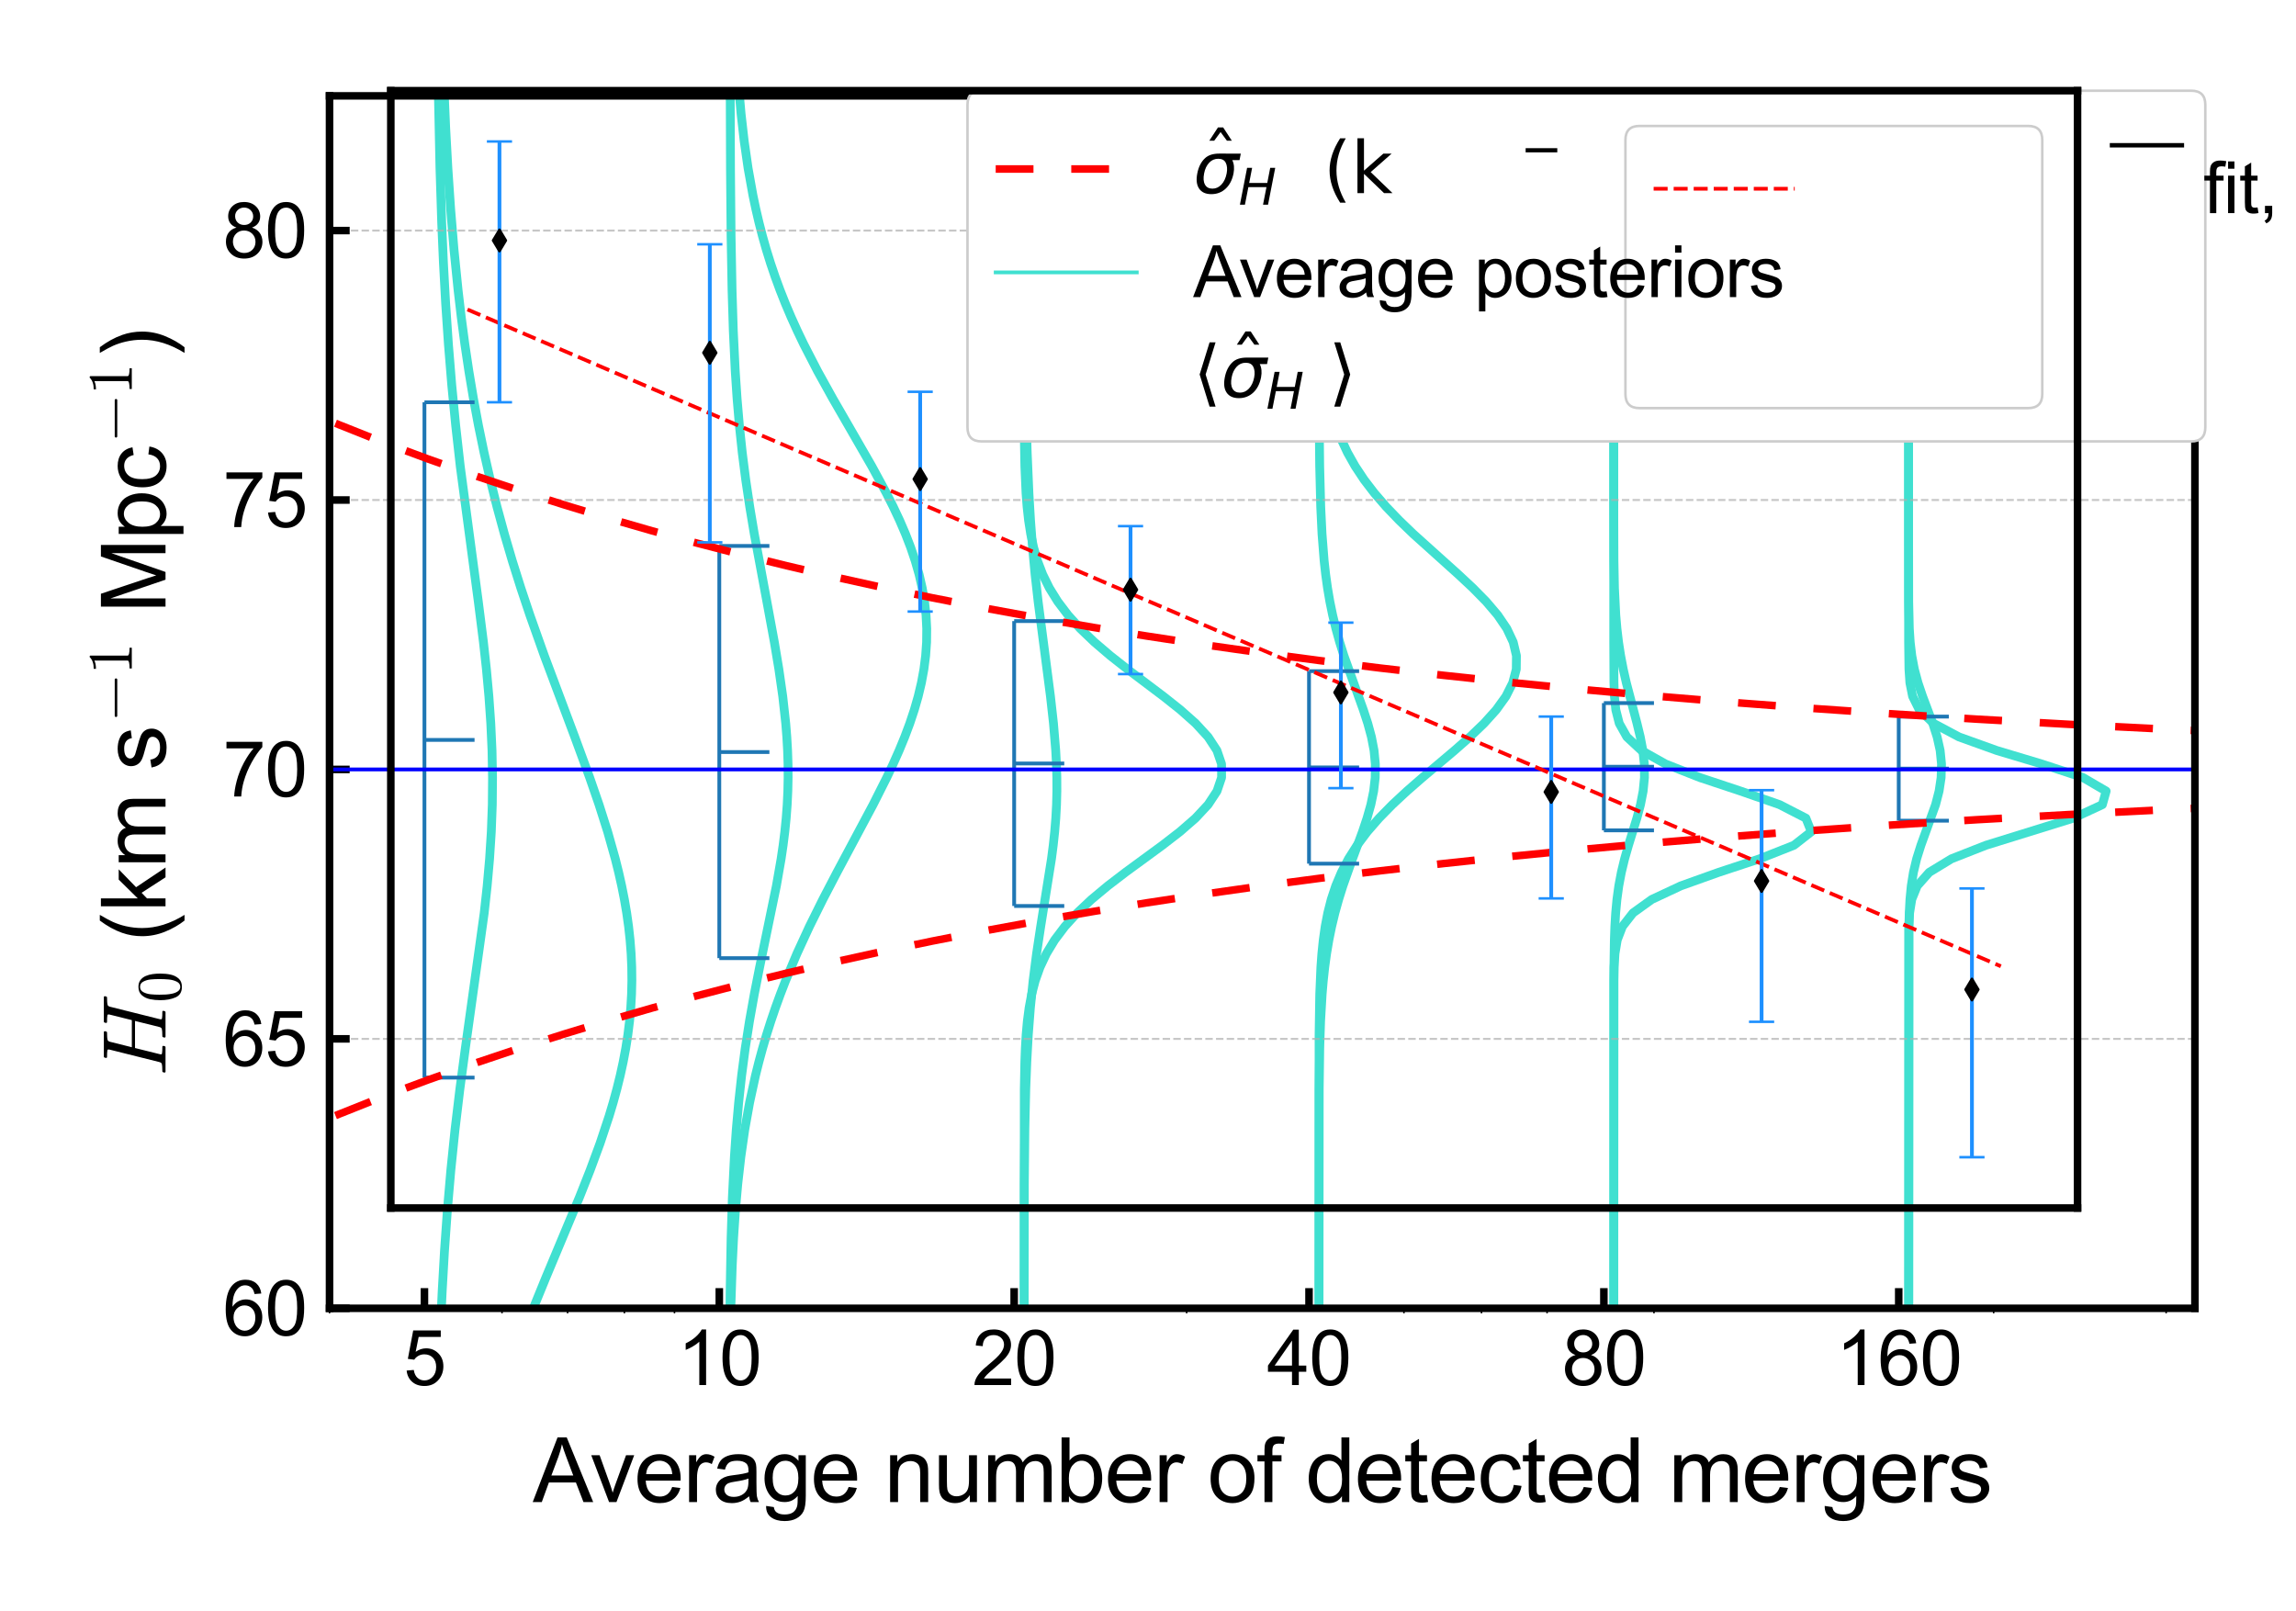 <?xml version="1.0" encoding="utf-8" standalone="no"?>
<!DOCTYPE svg PUBLIC "-//W3C//DTD SVG 1.1//EN"
  "http://www.w3.org/Graphics/SVG/1.1/DTD/svg11.dtd">
<svg xmlns:xlink="http://www.w3.org/1999/xlink" width="911.477pt" height="639.613pt" viewBox="0 0 911.477 639.613" xmlns="http://www.w3.org/2000/svg" version="1.1">
 <defs>
  <style type="text/css">*{stroke-linejoin: round; stroke-linecap: butt}</style>
 </defs>
 <g id="figure_1">
  <g id="patch_1">
   <path d="M 0 639.613 
L 911.477 639.613 
L 911.477 0 
L 0 0 
z
" style="fill: #ffffff"/>
" style="fill: #ffffff"/>
  </g>
  <g id="axes_1">
   <g id="patch_2">
    <path d="M 130.816 519.332 
L 871.346 519.332 
L 871.346 38.052 
L 130.816 38.052 
z
" style="fill: #ffffff"/>
   </g>
   <g id="axes_2">
    <g id="patch_3">
     <path d="M 168.498 519.332 
L 254.763 519.332 
L 254.763 38.052 
L 168.498 38.052 
z
" style="fill: #ffffff"/>
    </g>
    <g id="matplotlib.axis_1"/>
    <g id="matplotlib.axis_2"/>
    <g id="line2d_1">
     <path d="M 179.675 640.613 
L 180.931 631.119 
L 182.573 620.371 
L 184.462 609.622 
L 186.619 598.873 
L 189.063 588.124 
L 191.808 577.375 
L 194.859 566.626 
L 198.217 555.878 
L 201.87 545.129 
L 205.797 534.38 
L 209.963 523.631 
L 216.546 507.508 
L 230.026 475.261 
L 234.279 464.512 
L 238.243 453.764 
L 241.813 443.015 
L 243.421 437.64 
L 244.893 432.266 
L 246.222 426.892 
L 247.396 421.517 
L 248.409 416.143 
L 249.252 410.768 
L 249.92 405.394 
L 250.41 400.019 
L 250.717 394.645 
L 250.842 389.271 
L 250.784 383.896 
L 250.545 378.522 
L 250.128 373.147 
L 249.539 367.773 
L 248.783 362.398 
L 247.868 357.024 
L 246.802 351.65 
L 245.595 346.275 
L 244.256 340.901 
L 241.228 330.152 
L 237.809 319.403 
L 234.095 308.654 
L 228.174 292.531 
L 216.087 260.285 
L 210.36 244.161 
L 206.764 233.412 
L 203.378 222.664 
L 200.219 211.915 
L 197.296 201.166 
L 194.612 190.417 
L 192.164 179.668 
L 189.944 168.919 
L 187.943 158.171 
L 186.147 147.422 
L 184.543 136.673 
L 183.116 125.924 
L 181.851 115.175 
L 180.228 99.052 
L 178.892 82.929 
L 177.803 66.805 
L 176.925 50.682 
L 176.026 29.185 
L 175.385 7.687 
L 175.189 -1 
L 175.189 -1 
" clip-path="url(#p04817483a6)" style="fill: none; stroke: #40e0d0; stroke-width: 3.5; stroke-linecap: square"/>
    </g>
    <g id="line2d_2">
     <path d="M 172.741 640.613 
L 173.131 598.873 
L 173.561 572.001 
L 174.072 550.503 
L 174.797 529.005 
L 175.523 512.882 
L 176.441 496.759 
L 177.583 480.636 
L 178.976 464.512 
L 180.638 448.389 
L 182.568 432.266 
L 184.73 416.143 
L 192.223 362.398 
L 193.403 351.65 
L 194.354 340.901 
L 195.039 330.152 
L 195.434 319.403 
L 195.528 308.654 
L 195.324 297.905 
L 194.836 287.157 
L 194.084 276.408 
L 193.099 265.659 
L 191.919 254.91 
L 189.881 238.787 
L 182.71 185.043 
L 180.901 168.919 
L 179.336 152.796 
L 178.014 136.673 
L 176.922 120.55 
L 176.04 104.426 
L 175.345 88.303 
L 174.66 66.805 
L 174.093 39.933 
L 173.67 7.687 
L 173.585 -1 
L 173.585 -1 
" clip-path="url(#p04817483a6)" style="fill: none; stroke: #40e0d0; stroke-width: 3.5; stroke-linecap: square"/>
    </g>
   </g>
   <g id="axes_3">
    <g id="patch_4">
     <path d="M 285.552 519.332 
L 371.816 519.332 
L 371.816 38.052 
L 285.552 38.052 
z
" style="fill: #ffffff"/>
    </g>
    <g id="matplotlib.axis_3"/>
    <g id="matplotlib.axis_4"/>
    <g id="line2d_3">
     <path d="M 289.476 640.613 
L 289.593 561.252 
L 289.843 534.38 
L 290.16 518.257 
L 290.696 502.133 
L 291.229 491.385 
L 291.945 480.636 
L 292.891 469.887 
L 294.113 459.138 
L 295.661 448.389 
L 297.584 437.64 
L 299.925 426.892 
L 301.266 421.517 
L 302.725 416.143 
L 304.305 410.768 
L 306.009 405.394 
L 307.837 400.019 
L 309.791 394.645 
L 311.868 389.271 
L 316.38 378.522 
L 321.333 367.773 
L 326.662 357.024 
L 332.269 346.275 
L 346.609 319.403 
L 352.019 308.654 
L 354.556 303.28 
L 356.944 297.905 
L 359.159 292.531 
L 361.174 287.157 
L 362.965 281.782 
L 364.51 276.408 
L 365.786 271.033 
L 366.777 265.659 
L 367.466 260.285 
L 367.842 254.91 
L 367.895 249.536 
L 367.623 244.161 
L 367.024 238.787 
L 366.103 233.412 
L 364.87 228.038 
L 363.337 222.664 
L 361.521 217.289 
L 359.444 211.915 
L 357.13 206.54 
L 354.605 201.166 
L 351.9 195.791 
L 346.074 185.043 
L 336.783 168.919 
L 330.582 158.171 
L 324.628 147.422 
L 319.088 136.673 
L 316.512 131.298 
L 314.079 125.924 
L 311.797 120.55 
L 309.669 115.175 
L 307.695 109.801 
L 305.875 104.426 
L 304.206 99.052 
L 302.682 93.678 
L 301.296 88.303 
L 300.042 82.929 
L 298.911 77.554 
L 296.982 66.805 
L 295.439 56.057 
L 294.212 45.308 
L 293.24 34.559 
L 292.471 23.81 
L 291.603 7.687 
L 291.247 -1 
L 291.247 -1 
" clip-path="url(#p64818a1946)" style="fill: none; stroke: #40e0d0; stroke-width: 3.5; stroke-linecap: square"/>
    </g>
    <g id="line2d_4">
     <path d="M 289.497 640.613 
L 289.634 539.754 
L 289.85 512.882 
L 290.237 491.385 
L 290.749 475.261 
L 291.55 459.138 
L 292.293 448.389 
L 293.24 437.64 
L 294.417 426.892 
L 295.842 416.143 
L 297.522 405.394 
L 299.443 394.645 
L 301.563 383.896 
L 308.217 351.65 
L 310.093 340.901 
L 310.884 335.526 
L 311.557 330.152 
L 312.099 324.778 
L 312.501 319.403 
L 312.758 314.029 
L 312.869 308.654 
L 312.834 303.28 
L 312.659 297.905 
L 312.352 292.531 
L 311.922 287.157 
L 310.738 276.408 
L 309.202 265.659 
L 307.408 254.91 
L 304.435 238.787 
L 299.434 211.915 
L 297.636 201.166 
L 296.036 190.417 
L 294.662 179.668 
L 293.522 168.919 
L 292.604 158.171 
L 291.885 147.422 
L 291.113 131.298 
L 290.615 115.175 
L 290.227 93.678 
L 289.991 66.805 
L 289.811 13.061 
L 289.779 -1 
L 289.779 -1 
" clip-path="url(#p64818a1946)" style="fill: none; stroke: #40e0d0; stroke-width: 3.5; stroke-linecap: square"/>
    </g>
   </g>
   <g id="axes_4">
    <g id="patch_5">
     <path d="M 402.605 519.332 
L 488.87 519.332 
L 488.87 38.052 
L 402.605 38.052 
z
" style="fill: #ffffff"/>
    </g>
    <g id="matplotlib.axis_5"/>
    <g id="matplotlib.axis_6"/>
    <g id="line2d_5">
     <path d="M 406.526 640.613 
L 406.637 432.266 
L 406.844 421.517 
L 407.047 416.143 
L 407.363 410.768 
L 407.841 405.394 
L 408.545 400.019 
L 409.555 394.645 
L 410.966 389.271 
L 412.884 383.896 
L 415.418 378.522 
L 418.671 373.147 
L 422.721 367.773 
L 427.612 362.398 
L 433.326 357.024 
L 439.777 351.65 
L 446.797 346.275 
L 461.465 335.526 
L 468.414 330.152 
L 474.586 324.778 
L 479.599 319.403 
L 483.131 314.029 
L 484.949 308.654 
L 484.935 303.28 
L 483.105 297.905 
L 479.596 292.531 
L 474.658 287.157 
L 468.618 281.782 
L 461.847 276.408 
L 447.6 265.659 
L 440.773 260.285 
L 434.474 254.91 
L 428.854 249.536 
L 423.997 244.161 
L 419.918 238.787 
L 416.587 233.412 
L 413.936 228.038 
L 411.879 222.664 
L 410.32 217.289 
L 409.166 211.915 
L 408.329 206.54 
L 407.736 201.166 
L 407.324 195.791 
L 406.856 185.043 
L 406.654 174.294 
L 406.542 152.796 
L 406.526 56.057 
L 406.526 -1 
L 406.526 -1 
" clip-path="url(#p27896c5b4c)" style="fill: none; stroke: #40e0d0; stroke-width: 3.5; stroke-linecap: square"/>
    </g>
    <g id="line2d_6">
     <path d="M 406.526 640.613 
L 406.626 469.887 
L 406.844 448.389 
L 407.214 432.266 
L 407.624 421.517 
L 408.217 410.768 
L 409.041 400.019 
L 410.135 389.271 
L 411.511 378.522 
L 413.135 367.773 
L 417.422 340.901 
L 418.116 335.526 
L 418.694 330.152 
L 419.135 324.778 
L 419.426 319.403 
L 419.562 314.029 
L 419.546 308.654 
L 419.388 303.28 
L 419.101 297.905 
L 418.212 287.157 
L 417.017 276.408 
L 414.924 260.285 
L 412.121 238.787 
L 410.915 228.038 
L 409.905 217.289 
L 409.095 206.54 
L 408.465 195.791 
L 407.781 179.668 
L 407.322 163.545 
L 406.936 142.047 
L 406.684 115.175 
L 406.553 72.18 
L 406.529 -1 
L 406.529 -1 
" clip-path="url(#p27896c5b4c)" style="fill: none; stroke: #40e0d0; stroke-width: 3.5; stroke-linecap: square"/>
    </g>
   </g>
   <g id="axes_5">
    <g id="patch_6">
     <path d="M 519.659 519.332 
L 605.923 519.332 
L 605.923 38.052 
L 519.659 38.052 
z
" style="fill: #ffffff"/>
    </g>
    <g id="matplotlib.axis_7"/>
    <g id="matplotlib.axis_8"/>
    <g id="line2d_7">
     <path d="M 523.58 640.613 
L 523.663 410.768 
L 523.919 394.645 
L 524.374 383.896 
L 524.765 378.522 
L 525.316 373.147 
L 526.078 367.773 
L 527.112 362.398 
L 528.483 357.024 
L 530.264 351.65 
L 532.527 346.275 
L 535.338 340.901 
L 538.75 335.526 
L 542.794 330.152 
L 547.471 324.778 
L 552.742 319.403 
L 558.525 314.029 
L 564.689 308.654 
L 577.418 297.905 
L 583.526 292.531 
L 589.127 287.157 
L 593.971 281.782 
L 597.834 276.408 
L 600.532 271.033 
L 601.941 265.659 
L 602.002 260.285 
L 600.728 254.91 
L 598.2 249.536 
L 594.557 244.161 
L 589.986 238.787 
L 584.706 233.412 
L 578.948 228.038 
L 561.022 211.915 
L 555.446 206.54 
L 550.292 201.166 
L 545.637 195.791 
L 541.524 190.417 
L 537.963 185.043 
L 534.94 179.668 
L 532.422 174.294 
L 530.363 168.919 
L 528.708 163.545 
L 527.401 158.171 
L 526.386 152.796 
L 525.612 147.422 
L 525.03 142.047 
L 524.6 136.673 
L 524.064 125.924 
L 523.797 115.175 
L 523.638 99.052 
L 523.582 61.431 
L 523.58 -1 
L 523.58 -1 
" clip-path="url(#pd2fe4e1a9d)" style="fill: none; stroke: #40e0d0; stroke-width: 3.5; stroke-linecap: square"/>
    </g>
    <g id="line2d_8">
     <path d="M 523.58 640.613 
L 523.68 432.266 
L 523.909 416.143 
L 524.25 405.394 
L 524.864 394.645 
L 525.319 389.271 
L 525.903 383.896 
L 526.637 378.522 
L 527.543 373.147 
L 528.638 367.773 
L 529.933 362.398 
L 531.429 357.024 
L 533.115 351.65 
L 536.923 340.901 
L 540.892 330.152 
L 542.694 324.778 
L 544.213 319.403 
L 545.327 314.029 
L 545.938 308.654 
L 545.989 303.28 
L 545.474 297.905 
L 544.442 292.531 
L 542.987 287.157 
L 541.228 281.782 
L 533.512 260.285 
L 531.829 254.91 
L 530.333 249.536 
L 529.033 244.161 
L 527.929 238.787 
L 527.011 233.412 
L 526.263 228.038 
L 525.664 222.664 
L 524.821 211.915 
L 524.309 201.166 
L 523.896 185.043 
L 523.668 163.545 
L 523.585 125.924 
L 523.58 -1 
L 523.58 -1 
" clip-path="url(#pd2fe4e1a9d)" style="fill: none; stroke: #40e0d0; stroke-width: 3.5; stroke-linecap: square"/>
    </g>
   </g>
   <g id="axes_6">
    <g id="patch_7">
     <path d="M 636.712 519.332 
L 722.977 519.332 
L 722.977 38.052 
L 636.712 38.052 
z
" style="fill: #ffffff"/>
    </g>
    <g id="matplotlib.axis_9"/>
    <g id="matplotlib.axis_10"/>
    <g id="line2d_9">
     <path d="M 640.633 640.613 
L 640.678 389.271 
L 640.791 383.896 
L 641.127 378.522 
L 642.013 373.147 
L 644.072 367.773 
L 648.274 362.398 
L 655.752 357.024 
L 667.248 351.65 
L 682.291 346.275 
L 698.565 340.901 
L 712.175 335.526 
L 719.055 330.152 
L 716.911 324.778 
L 706.449 319.403 
L 691.003 314.029 
L 674.822 308.654 
L 661.216 303.28 
L 651.626 297.905 
L 645.842 292.531 
L 642.824 287.157 
L 641.452 281.782 
L 640.905 276.408 
L 640.713 271.033 
L 640.634 254.91 
L 640.633 -1 
L 640.633 -1 
" clip-path="url(#p705e7dbaef)" style="fill: none; stroke: #40e0d0; stroke-width: 3.5; stroke-linecap: square"/>
    </g>
    <g id="line2d_10">
     <path d="M 640.633 640.613 
L 640.704 383.896 
L 640.88 373.147 
L 641.075 367.773 
L 641.396 362.398 
L 641.897 357.024 
L 642.635 351.65 
L 643.651 346.275 
L 644.95 340.901 
L 646.488 335.526 
L 649.813 324.778 
L 651.253 319.403 
L 652.303 314.029 
L 652.828 308.654 
L 652.776 303.28 
L 652.184 297.905 
L 651.165 292.531 
L 649.865 287.157 
L 645.623 271.033 
L 644.404 265.659 
L 643.37 260.285 
L 642.538 254.91 
L 641.902 249.536 
L 641.441 244.161 
L 640.917 233.412 
L 640.714 222.664 
L 640.637 201.166 
L 640.633 -1 
L 640.633 -1 
" clip-path="url(#p705e7dbaef)" style="fill: none; stroke: #40e0d0; stroke-width: 3.5; stroke-linecap: square"/>
    </g>
   </g>
   <g id="axes_7">
    <g id="patch_8">
     <path d="M 753.766 519.332 
L 840.03 519.332 
L 840.03 38.052 
L 753.766 38.052 
z
" style="fill: #ffffff"/>
    </g>
    <g id="matplotlib.axis_11"/>
    <g id="matplotlib.axis_12"/>
    <g id="line2d_11">
     <path d="M 757.687 640.613 
L 757.797 367.773 
L 758.083 362.398 
L 758.936 357.024 
L 761.114 351.65 
L 765.877 346.275 
L 774.706 340.901 
L 788.405 335.526 
L 823.043 324.778 
L 834.613 319.403 
L 836.109 314.029 
L 826.906 308.654 
L 810.572 303.28 
L 792.659 297.905 
L 777.706 292.531 
L 767.608 287.157 
L 761.945 281.782 
L 759.271 276.408 
L 758.198 271.033 
L 757.83 265.659 
L 757.694 254.91 
L 757.687 152.796 
L 757.687 -1 
L 757.687 -1 
" clip-path="url(#p8c42563852)" style="fill: none; stroke: #40e0d0; stroke-width: 3.5; stroke-linecap: square"/>
    </g>
    <g id="line2d_12">
     <path d="M 757.687 640.613 
L 757.796 367.773 
L 757.938 362.398 
L 758.222 357.024 
L 758.742 351.65 
L 759.603 346.275 
L 760.884 340.901 
L 762.577 335.526 
L 768.4 319.403 
L 769.786 314.029 
L 770.598 308.654 
L 770.752 303.28 
L 770.21 297.905 
L 769.01 292.531 
L 767.288 287.157 
L 763.236 276.408 
L 761.417 271.033 
L 759.975 265.659 
L 758.957 260.285 
L 758.322 254.91 
L 757.97 249.536 
L 757.727 238.787 
L 757.687 211.915 
L 757.687 -1 
L 757.687 -1 
" clip-path="url(#p8c42563852)" style="fill: none; stroke: #40e0d0; stroke-width: 3.5; stroke-linecap: square"/>
    </g>
   </g>
   <g id="matplotlib.axis_13">
    <g id="xtick_1">
     <g id="line2d_13">
      <defs>
       <path id="me0e21f1a70" d="M 0 0 
L 0 -8 
" style="stroke: #000000; stroke-width: 3"/>
" style="stroke: #000000; stroke-width: 3"/>
      </defs>
      <g>
       <use xlink:href="#me0e21f1a70" x="168.498" y="519.332" style="stroke: #000000; stroke-width: 3"/>
      </g>
     </g>
     <g id="text_1">
      <!-- 5 -->
      <g transform="translate(160.157 549.805) scale(0.3 -0.3)">
       <defs>
        <path id="ArialMT-35" d="M 266 1200 
L 856 1250 
Q 922 819 1161 601 
Q 1400 384 1738 384 
Q 2144 384 2425 690 
Q 2706 997 2706 1503 
Q 2706 1984 2436 2262 
Q 2166 2541 1728 2541 
Q 1456 2541 1237 2417 
Q 1019 2294 894 2097 
L 366 2166 
L 809 4519 
L 3088 4519 
L 3088 3981 
L 1259 3981 
L 1013 2750 
Q 1425 3038 1878 3038 
Q 2478 3038 2890 2622 
Q 3303 2206 3303 1553 
Q 3303 931 2941 478 
Q 2500 -78 1738 -78 
Q 1113 -78 717 272 
Q 322 622 266 1200 
z
" transform="scale(0.016)"/>
       </defs>
       <use xlink:href="#ArialMT-35"/>
      </g>
     </g>
    </g>
    <g id="xtick_2">
     <g id="line2d_14">
      <g>
       <use xlink:href="#me0e21f1a70" x="285.552" y="519.332" style="stroke: #000000; stroke-width: 3"/>
      </g>
     </g>
     <g id="text_2">
      <!-- 10 -->
      <g transform="translate(268.869 549.805) scale(0.3 -0.3)">
       <defs>
        <path id="ArialMT-31" d="M 2384 0 
L 1822 0 
L 1822 3584 
Q 1619 3391 1289 3197 
Q 959 3003 697 2906 
L 697 3450 
Q 1169 3672 1522 3987 
Q 1875 4303 2022 4600 
L 2384 4600 
L 2384 0 
z
" transform="scale(0.016)"/>
        <path id="ArialMT-30" d="M 266 2259 
Q 266 3072 433 3567 
Q 600 4063 929 4331 
Q 1259 4600 1759 4600 
Q 2128 4600 2406 4451 
Q 2684 4303 2865 4023 
Q 3047 3744 3150 3342 
Q 3253 2941 3253 2259 
Q 3253 1453 3087 958 
Q 2922 463 2592 192 
Q 2263 -78 1759 -78 
Q 1097 -78 719 397 
Q 266 969 266 2259 
z
M 844 2259 
Q 844 1131 1108 757 
Q 1372 384 1759 384 
Q 2147 384 2411 759 
Q 2675 1134 2675 2259 
Q 2675 3391 2411 3762 
Q 2147 4134 1753 4134 
Q 1366 4134 1134 3806 
Q 844 3388 844 2259 
z
" transform="scale(0.016)"/>
       </defs>
       <use xlink:href="#ArialMT-31"/>
       <use xlink:href="#ArialMT-30" x="55.615"/>
      </g>
     </g>
    </g>
    <g id="xtick_3">
     <g id="line2d_15">
      <g>
       <use xlink:href="#me0e21f1a70" x="402.605" y="519.332" style="stroke: #000000; stroke-width: 3"/>
      </g>
     </g>
     <g id="text_3">
      <!-- 20 -->
      <g transform="translate(385.923 549.805) scale(0.3 -0.3)">
       <defs>
        <path id="ArialMT-32" d="M 3222 541 
L 3222 0 
L 194 0 
Q 188 203 259 391 
Q 375 700 629 1000 
Q 884 1300 1366 1694 
Q 2113 2306 2375 2664 
Q 2638 3022 2638 3341 
Q 2638 3675 2398 3904 
Q 2159 4134 1775 4134 
Q 1369 4134 1125 3890 
Q 881 3647 878 3216 
L 300 3275 
Q 359 3922 746 4261 
Q 1134 4600 1788 4600 
Q 2447 4600 2831 4234 
Q 3216 3869 3216 3328 
Q 3216 3053 3103 2787 
Q 2991 2522 2730 2228 
Q 2469 1934 1863 1422 
Q 1356 997 1212 845 
Q 1069 694 975 541 
L 3222 541 
z
" transform="scale(0.016)"/>
       </defs>
       <use xlink:href="#ArialMT-32"/>
       <use xlink:href="#ArialMT-30" x="55.615"/>
      </g>
     </g>
    </g>
    <g id="xtick_4">
     <g id="line2d_16">
      <g>
       <use xlink:href="#me0e21f1a70" x="519.659" y="519.332" style="stroke: #000000; stroke-width: 3"/>
      </g>
     </g>
     <g id="text_4">
      <!-- 40 -->
      <g transform="translate(502.976 549.805) scale(0.3 -0.3)">
       <defs>
        <path id="ArialMT-34" d="M 2069 0 
L 2069 1097 
L 81 1097 
L 81 1613 
L 2172 4581 
L 2631 4581 
L 2631 1613 
L 3250 1613 
L 3250 1097 
L 2631 1097 
L 2631 0 
L 2069 0 
z
M 2069 1613 
L 2069 3678 
L 634 1613 
L 2069 1613 
z
" transform="scale(0.016)"/>
       </defs>
       <use xlink:href="#ArialMT-34"/>
       <use xlink:href="#ArialMT-30" x="55.615"/>
      </g>
     </g>
    </g>
    <g id="xtick_5">
     <g id="line2d_17">
      <g>
       <use xlink:href="#me0e21f1a70" x="636.712" y="519.332" style="stroke: #000000; stroke-width: 3"/>
      </g>
     </g>
     <g id="text_5">
      <!-- 80 -->
      <g transform="translate(620.029 549.805) scale(0.3 -0.3)">
       <defs>
        <path id="ArialMT-38" d="M 1131 2484 
Q 781 2613 612 2850 
Q 444 3088 444 3419 
Q 444 3919 803 4259 
Q 1163 4600 1759 4600 
Q 2359 4600 2725 4251 
Q 3091 3903 3091 3403 
Q 3091 3084 2923 2848 
Q 2756 2613 2416 2484 
Q 2838 2347 3058 2040 
Q 3278 1734 3278 1309 
Q 3278 722 2862 322 
Q 2447 -78 1769 -78 
Q 1091 -78 675 323 
Q 259 725 259 1325 
Q 259 1772 486 2073 
Q 713 2375 1131 2484 
z
M 1019 3438 
Q 1019 3113 1228 2906 
Q 1438 2700 1772 2700 
Q 2097 2700 2305 2904 
Q 2513 3109 2513 3406 
Q 2513 3716 2298 3927 
Q 2084 4138 1766 4138 
Q 1444 4138 1231 3931 
Q 1019 3725 1019 3438 
z
M 838 1322 
Q 838 1081 952 856 
Q 1066 631 1291 507 
Q 1516 384 1775 384 
Q 2178 384 2440 643 
Q 2703 903 2703 1303 
Q 2703 1709 2433 1975 
Q 2163 2241 1756 2241 
Q 1359 2241 1098 1978 
Q 838 1716 838 1322 
z
" transform="scale(0.016)"/>
       </defs>
       <use xlink:href="#ArialMT-38"/>
       <use xlink:href="#ArialMT-30" x="55.615"/>
      </g>
     </g>
    </g>
    <g id="xtick_6">
     <g id="line2d_18">
      <g>
       <use xlink:href="#me0e21f1a70" x="753.766" y="519.332" style="stroke: #000000; stroke-width: 3"/>
      </g>
     </g>
     <g id="text_6">
      <!-- 160 -->
      <g transform="translate(728.741 549.805) scale(0.3 -0.3)">
       <defs>
        <path id="ArialMT-36" d="M 3184 3459 
L 2625 3416 
Q 2550 3747 2413 3897 
Q 2184 4138 1850 4138 
Q 1581 4138 1378 3988 
Q 1113 3794 959 3422 
Q 806 3050 800 2363 
Q 1003 2672 1297 2822 
Q 1591 2972 1913 2972 
Q 2475 2972 2870 2558 
Q 3266 2144 3266 1488 
Q 3266 1056 3080 686 
Q 2894 316 2569 119 
Q 2244 -78 1831 -78 
Q 1128 -78 684 439 
Q 241 956 241 2144 
Q 241 3472 731 4075 
Q 1159 4600 1884 4600 
Q 2425 4600 2770 4297 
Q 3116 3994 3184 3459 
z
M 888 1484 
Q 888 1194 1011 928 
Q 1134 663 1356 523 
Q 1578 384 1822 384 
Q 2178 384 2434 671 
Q 2691 959 2691 1453 
Q 2691 1928 2437 2201 
Q 2184 2475 1800 2475 
Q 1419 2475 1153 2201 
Q 888 1928 888 1484 
z
" transform="scale(0.016)"/>
       </defs>
       <use xlink:href="#ArialMT-31"/>
       <use xlink:href="#ArialMT-36" x="55.615"/>
       <use xlink:href="#ArialMT-30" x="111.23"/>
      </g>
     </g>
    </g>
    <g id="xtick_7">
     <g id="line2d_19">
      <defs>
       <path id="m77619923be" d="M 0 0 
L 0 2 
" style="stroke: #000000; stroke-width: 0.6"/>
" style="stroke: #000000; stroke-width: 0.6"/>
      </defs>
      <g>
       <use xlink:href="#m77619923be" x="130.816" y="519.332" style="stroke: #000000; stroke-width: 0.6"/>
      </g>
     </g>
    </g>
    <g id="xtick_8">
     <g id="line2d_20">
      <g>
       <use xlink:href="#m77619923be" x="199.288" y="519.332" style="stroke: #000000; stroke-width: 0.6"/>
      </g>
     </g>
    </g>
    <g id="xtick_9">
     <g id="line2d_21">
      <g>
       <use xlink:href="#m77619923be" x="225.319" y="519.332" style="stroke: #000000; stroke-width: 0.6"/>
      </g>
     </g>
    </g>
    <g id="xtick_10">
     <g id="line2d_22">
      <g>
       <use xlink:href="#m77619923be" x="247.869" y="519.332" style="stroke: #000000; stroke-width: 0.6"/>
      </g>
     </g>
    </g>
    <g id="xtick_11">
     <g id="line2d_23">
      <g>
       <use xlink:href="#m77619923be" x="267.759" y="519.332" style="stroke: #000000; stroke-width: 0.6"/>
      </g>
     </g>
    </g>
    <g id="xtick_12">
     <g id="line2d_24">
      <g>
       <use xlink:href="#m77619923be" x="471.077" y="519.332" style="stroke: #000000; stroke-width: 0.6"/>
      </g>
     </g>
    </g>
    <g id="xtick_13">
     <g id="line2d_25">
      <g>
       <use xlink:href="#m77619923be" x="557.342" y="519.332" style="stroke: #000000; stroke-width: 0.6"/>
      </g>
     </g>
    </g>
    <g id="xtick_14">
     <g id="line2d_26">
      <g>
       <use xlink:href="#m77619923be" x="588.131" y="519.332" style="stroke: #000000; stroke-width: 0.6"/>
      </g>
     </g>
    </g>
    <g id="xtick_15">
     <g id="line2d_27">
      <g>
       <use xlink:href="#m77619923be" x="614.162" y="519.332" style="stroke: #000000; stroke-width: 0.6"/>
      </g>
     </g>
    </g>
    <g id="xtick_16">
     <g id="line2d_28">
      <g>
       <use xlink:href="#m77619923be" x="656.603" y="519.332" style="stroke: #000000; stroke-width: 0.6"/>
      </g>
     </g>
    </g>
    <g id="xtick_17">
     <g id="line2d_29">
      <g>
       <use xlink:href="#m77619923be" x="791.448" y="519.332" style="stroke: #000000; stroke-width: 0.6"/>
      </g>
     </g>
    </g>
    <g id="xtick_18">
     <g id="line2d_30">
      <g>
       <use xlink:href="#m77619923be" x="859.92" y="519.332" style="stroke: #000000; stroke-width: 0.6"/>
      </g>
     </g>
    </g>
    <g id="text_7">
     <!-- Average number of detected mergers -->
     <g transform="translate(211.532 596.246) scale(0.35 -0.35)">
      <defs>
       <path id="ArialMT-41" d="M -9 0 
L 1750 4581 
L 2403 4581 
L 4278 0 
L 3588 0 
L 3053 1388 
L 1138 1388 
L 634 0 
L -9 0 
z
M 1313 1881 
L 2866 1881 
L 2388 3150 
Q 2169 3728 2063 4100 
Q 1975 3659 1816 3225 
L 1313 1881 
z
" transform="scale(0.016)"/>
       <path id="ArialMT-76" d="M 1344 0 
L 81 3319 
L 675 3319 
L 1388 1331 
Q 1503 1009 1600 663 
Q 1675 925 1809 1294 
L 2547 3319 
L 3125 3319 
L 1869 0 
L 1344 0 
z
" transform="scale(0.016)"/>
       <path id="ArialMT-65" d="M 2694 1069 
L 3275 997 
Q 3138 488 2766 206 
Q 2394 -75 1816 -75 
Q 1088 -75 661 373 
Q 234 822 234 1631 
Q 234 2469 665 2931 
Q 1097 3394 1784 3394 
Q 2450 3394 2872 2941 
Q 3294 2488 3294 1666 
Q 3294 1616 3291 1516 
L 816 1516 
Q 847 969 1125 678 
Q 1403 388 1819 388 
Q 2128 388 2347 550 
Q 2566 713 2694 1069 
z
M 847 1978 
L 2700 1978 
Q 2663 2397 2488 2606 
Q 2219 2931 1791 2931 
Q 1403 2931 1139 2672 
Q 875 2413 847 1978 
z
" transform="scale(0.016)"/>
       <path id="ArialMT-72" d="M 416 0 
L 416 3319 
L 922 3319 
L 922 2816 
Q 1116 3169 1280 3281 
Q 1444 3394 1641 3394 
Q 1925 3394 2219 3213 
L 2025 2691 
Q 1819 2813 1613 2813 
Q 1428 2813 1281 2702 
Q 1134 2591 1072 2394 
Q 978 2094 978 1738 
L 978 0 
L 416 0 
z
" transform="scale(0.016)"/>
       <path id="ArialMT-61" d="M 2588 409 
Q 2275 144 1986 34 
Q 1697 -75 1366 -75 
Q 819 -75 525 192 
Q 231 459 231 875 
Q 231 1119 342 1320 
Q 453 1522 633 1644 
Q 813 1766 1038 1828 
Q 1203 1872 1538 1913 
Q 2219 1994 2541 2106 
Q 2544 2222 2544 2253 
Q 2544 2597 2384 2738 
Q 2169 2928 1744 2928 
Q 1347 2928 1158 2789 
Q 969 2650 878 2297 
L 328 2372 
Q 403 2725 575 2942 
Q 747 3159 1072 3276 
Q 1397 3394 1825 3394 
Q 2250 3394 2515 3294 
Q 2781 3194 2906 3042 
Q 3031 2891 3081 2659 
Q 3109 2516 3109 2141 
L 3109 1391 
Q 3109 606 3145 398 
Q 3181 191 3288 0 
L 2700 0 
Q 2613 175 2588 409 
z
M 2541 1666 
Q 2234 1541 1622 1453 
Q 1275 1403 1131 1340 
Q 988 1278 909 1158 
Q 831 1038 831 891 
Q 831 666 1001 516 
Q 1172 366 1500 366 
Q 1825 366 2078 508 
Q 2331 650 2450 897 
Q 2541 1088 2541 1459 
L 2541 1666 
z
" transform="scale(0.016)"/>
       <path id="ArialMT-67" d="M 319 -275 
L 866 -356 
Q 900 -609 1056 -725 
Q 1266 -881 1628 -881 
Q 2019 -881 2231 -725 
Q 2444 -569 2519 -288 
Q 2563 -116 2559 434 
Q 2191 0 1641 0 
Q 956 0 581 494 
Q 206 988 206 1678 
Q 206 2153 378 2554 
Q 550 2956 876 3175 
Q 1203 3394 1644 3394 
Q 2231 3394 2613 2919 
L 2613 3319 
L 3131 3319 
L 3131 450 
Q 3131 -325 2973 -648 
Q 2816 -972 2473 -1159 
Q 2131 -1347 1631 -1347 
Q 1038 -1347 672 -1080 
Q 306 -813 319 -275 
z
M 784 1719 
Q 784 1066 1043 766 
Q 1303 466 1694 466 
Q 2081 466 2343 764 
Q 2606 1063 2606 1700 
Q 2606 2309 2336 2618 
Q 2066 2928 1684 2928 
Q 1309 2928 1046 2623 
Q 784 2319 784 1719 
z
" transform="scale(0.016)"/>
       <path id="ArialMT-20" transform="scale(0.016)"/>
       <path id="ArialMT-6e" d="M 422 0 
L 422 3319 
L 928 3319 
L 928 2847 
Q 1294 3394 1984 3394 
Q 2284 3394 2536 3286 
Q 2788 3178 2913 3003 
Q 3038 2828 3088 2588 
Q 3119 2431 3119 2041 
L 3119 0 
L 2556 0 
L 2556 2019 
Q 2556 2363 2490 2533 
Q 2425 2703 2258 2804 
Q 2091 2906 1866 2906 
Q 1506 2906 1245 2678 
Q 984 2450 984 1813 
L 984 0 
L 422 0 
z
" transform="scale(0.016)"/>
       <path id="ArialMT-75" d="M 2597 0 
L 2597 488 
Q 2209 -75 1544 -75 
Q 1250 -75 995 37 
Q 741 150 617 320 
Q 494 491 444 738 
Q 409 903 409 1263 
L 409 3319 
L 972 3319 
L 972 1478 
Q 972 1038 1006 884 
Q 1059 663 1231 536 
Q 1403 409 1656 409 
Q 1909 409 2131 539 
Q 2353 669 2445 892 
Q 2538 1116 2538 1541 
L 2538 3319 
L 3100 3319 
L 3100 0 
L 2597 0 
z
" transform="scale(0.016)"/>
       <path id="ArialMT-6d" d="M 422 0 
L 422 3319 
L 925 3319 
L 925 2853 
Q 1081 3097 1340 3245 
Q 1600 3394 1931 3394 
Q 2300 3394 2536 3241 
Q 2772 3088 2869 2813 
Q 3263 3394 3894 3394 
Q 4388 3394 4653 3120 
Q 4919 2847 4919 2278 
L 4919 0 
L 4359 0 
L 4359 2091 
Q 4359 2428 4304 2576 
Q 4250 2725 4106 2815 
Q 3963 2906 3769 2906 
Q 3419 2906 3187 2673 
Q 2956 2441 2956 1928 
L 2956 0 
L 2394 0 
L 2394 2156 
Q 2394 2531 2256 2718 
Q 2119 2906 1806 2906 
Q 1569 2906 1367 2781 
Q 1166 2656 1075 2415 
Q 984 2175 984 1722 
L 984 0 
L 422 0 
z
" transform="scale(0.016)"/>
       <path id="ArialMT-62" d="M 941 0 
L 419 0 
L 419 4581 
L 981 4581 
L 981 2947 
Q 1338 3394 1891 3394 
Q 2197 3394 2470 3270 
Q 2744 3147 2920 2923 
Q 3097 2700 3197 2384 
Q 3297 2069 3297 1709 
Q 3297 856 2875 390 
Q 2453 -75 1863 -75 
Q 1275 -75 941 416 
L 941 0 
z
M 934 1684 
Q 934 1088 1097 822 
Q 1363 388 1816 388 
Q 2184 388 2453 708 
Q 2722 1028 2722 1663 
Q 2722 2313 2464 2622 
Q 2206 2931 1841 2931 
Q 1472 2931 1203 2611 
Q 934 2291 934 1684 
z
" transform="scale(0.016)"/>
       <path id="ArialMT-6f" d="M 213 1659 
Q 213 2581 725 3025 
Q 1153 3394 1769 3394 
Q 2453 3394 2887 2945 
Q 3322 2497 3322 1706 
Q 3322 1066 3130 698 
Q 2938 331 2570 128 
Q 2203 -75 1769 -75 
Q 1072 -75 642 372 
Q 213 819 213 1659 
z
M 791 1659 
Q 791 1022 1069 705 
Q 1347 388 1769 388 
Q 2188 388 2466 706 
Q 2744 1025 2744 1678 
Q 2744 2294 2464 2611 
Q 2184 2928 1769 2928 
Q 1347 2928 1069 2612 
Q 791 2297 791 1659 
z
" transform="scale(0.016)"/>
       <path id="ArialMT-66" d="M 556 0 
L 556 2881 
L 59 2881 
L 59 3319 
L 556 3319 
L 556 3672 
Q 556 4006 616 4169 
Q 697 4388 901 4523 
Q 1106 4659 1475 4659 
Q 1713 4659 2000 4603 
L 1916 4113 
Q 1741 4144 1584 4144 
Q 1328 4144 1222 4034 
Q 1116 3925 1116 3625 
L 1116 3319 
L 1763 3319 
L 1763 2881 
L 1116 2881 
L 1116 0 
L 556 0 
z
" transform="scale(0.016)"/>
       <path id="ArialMT-64" d="M 2575 0 
L 2575 419 
Q 2259 -75 1647 -75 
Q 1250 -75 917 144 
Q 584 363 401 755 
Q 219 1147 219 1656 
Q 219 2153 384 2558 
Q 550 2963 881 3178 
Q 1213 3394 1622 3394 
Q 1922 3394 2156 3267 
Q 2391 3141 2538 2938 
L 2538 4581 
L 3097 4581 
L 3097 0 
L 2575 0 
z
M 797 1656 
Q 797 1019 1065 703 
Q 1334 388 1700 388 
Q 2069 388 2326 689 
Q 2584 991 2584 1609 
Q 2584 2291 2321 2609 
Q 2059 2928 1675 2928 
Q 1300 2928 1048 2622 
Q 797 2316 797 1656 
z
" transform="scale(0.016)"/>
       <path id="ArialMT-74" d="M 1650 503 
L 1731 6 
Q 1494 -44 1306 -44 
Q 1000 -44 831 53 
Q 663 150 594 308 
Q 525 466 525 972 
L 525 2881 
L 113 2881 
L 113 3319 
L 525 3319 
L 525 4141 
L 1084 4478 
L 1084 3319 
L 1650 3319 
L 1650 2881 
L 1084 2881 
L 1084 941 
Q 1084 700 1114 631 
Q 1144 563 1211 522 
Q 1278 481 1403 481 
Q 1497 481 1650 503 
z
" transform="scale(0.016)"/>
       <path id="ArialMT-63" d="M 2588 1216 
L 3141 1144 
Q 3050 572 2676 248 
Q 2303 -75 1759 -75 
Q 1078 -75 664 370 
Q 250 816 250 1647 
Q 250 2184 428 2587 
Q 606 2991 970 3192 
Q 1334 3394 1763 3394 
Q 2303 3394 2647 3120 
Q 2991 2847 3088 2344 
L 2541 2259 
Q 2463 2594 2264 2762 
Q 2066 2931 1784 2931 
Q 1359 2931 1093 2626 
Q 828 2322 828 1663 
Q 828 994 1084 691 
Q 1341 388 1753 388 
Q 2084 388 2306 591 
Q 2528 794 2588 1216 
z
" transform="scale(0.016)"/>
       <path id="ArialMT-73" d="M 197 991 
L 753 1078 
Q 800 744 1014 566 
Q 1228 388 1613 388 
Q 2000 388 2187 545 
Q 2375 703 2375 916 
Q 2375 1106 2209 1216 
Q 2094 1291 1634 1406 
Q 1016 1563 777 1677 
Q 538 1791 414 1992 
Q 291 2194 291 2438 
Q 291 2659 392 2848 
Q 494 3038 669 3163 
Q 800 3259 1026 3326 
Q 1253 3394 1513 3394 
Q 1903 3394 2198 3281 
Q 2494 3169 2634 2976 
Q 2775 2784 2828 2463 
L 2278 2388 
Q 2241 2644 2061 2787 
Q 1881 2931 1553 2931 
Q 1166 2931 1000 2803 
Q 834 2675 834 2503 
Q 834 2394 903 2306 
Q 972 2216 1119 2156 
Q 1203 2125 1616 2013 
Q 2213 1853 2448 1751 
Q 2684 1650 2818 1456 
Q 2953 1263 2953 975 
Q 2953 694 2789 445 
Q 2625 197 2315 61 
Q 2006 -75 1616 -75 
Q 969 -75 630 194 
Q 291 463 197 991 
z
" transform="scale(0.016)"/>
      </defs>
      <use xlink:href="#ArialMT-41"/>
      <use xlink:href="#ArialMT-76" x="64.949"/>
      <use xlink:href="#ArialMT-65" x="114.949"/>
      <use xlink:href="#ArialMT-72" x="170.564"/>
      <use xlink:href="#ArialMT-61" x="203.865"/>
      <use xlink:href="#ArialMT-67" x="259.48"/>
      <use xlink:href="#ArialMT-65" x="315.096"/>
      <use xlink:href="#ArialMT-20" x="370.711"/>
      <use xlink:href="#ArialMT-6e" x="398.494"/>
      <use xlink:href="#ArialMT-75" x="454.109"/>
      <use xlink:href="#ArialMT-6d" x="509.725"/>
      <use xlink:href="#ArialMT-62" x="593.025"/>
      <use xlink:href="#ArialMT-65" x="648.641"/>
      <use xlink:href="#ArialMT-72" x="704.256"/>
      <use xlink:href="#ArialMT-20" x="737.557"/>
      <use xlink:href="#ArialMT-6f" x="765.34"/>
      <use xlink:href="#ArialMT-66" x="820.955"/>
      <use xlink:href="#ArialMT-20" x="848.738"/>
      <use xlink:href="#ArialMT-64" x="876.521"/>
      <use xlink:href="#ArialMT-65" x="932.137"/>
      <use xlink:href="#ArialMT-74" x="987.752"/>
      <use xlink:href="#ArialMT-65" x="1015.535"/>
      <use xlink:href="#ArialMT-63" x="1071.15"/>
      <use xlink:href="#ArialMT-74" x="1121.15"/>
      <use xlink:href="#ArialMT-65" x="1148.934"/>
      <use xlink:href="#ArialMT-64" x="1204.549"/>
      <use xlink:href="#ArialMT-20" x="1260.164"/>
      <use xlink:href="#ArialMT-6d" x="1287.947"/>
      <use xlink:href="#ArialMT-65" x="1371.248"/>
      <use xlink:href="#ArialMT-72" x="1426.863"/>
      <use xlink:href="#ArialMT-67" x="1460.164"/>
      <use xlink:href="#ArialMT-65" x="1515.779"/>
      <use xlink:href="#ArialMT-72" x="1571.395"/>
      <use xlink:href="#ArialMT-73" x="1604.695"/>
     </g>
    </g>
   </g>
   <g id="matplotlib.axis_2">
    <g id="ytick_1">
     <g id="line2d_31">
      <path d="M 130.816 519.332 
L 871.346 519.332 
" clip-path="url(#pcbe3260755)" style="fill: none; stroke-dasharray: 2.96,1.28; stroke-dashoffset: 0; stroke: #b0b0b0; stroke-opacity: 0.7; stroke-width: 0.8"/>
     </g>
     <g id="line2d_32">
      <defs>
       <path id="md3e94fef79" d="M 0 0 
L 8 0 
" style="stroke: #000000; stroke-width: 3"/>
" style="stroke: #000000; stroke-width: 3"/>
      </defs>
      <g>
       <use xlink:href="#md3e94fef79" x="130.816" y="519.332" style="stroke: #000000; stroke-width: 3"/>
      </g>
     </g>
     <g id="text_8">
      <!-- 60 -->
      <g transform="translate(88.45 530.068) scale(0.3 -0.3)">
       <use xlink:href="#ArialMT-36"/>
       <use xlink:href="#ArialMT-30" x="55.615"/>
      </g>
     </g>
    </g>
    <g id="ytick_2">
     <g id="line2d_33">
      <path d="M 130.816 412.381 
L 871.346 412.381 
" clip-path="url(#pcbe3260755)" style="fill: none; stroke-dasharray: 2.96,1.28; stroke-dashoffset: 0; stroke: #b0b0b0; stroke-opacity: 0.7; stroke-width: 0.8"/>
     </g>
     <g id="line2d_34">
      <g>
       <use xlink:href="#md3e94fef79" x="130.816" y="412.381" style="stroke: #000000; stroke-width: 3"/>
      </g>
     </g>
     <g id="text_9">
      <!-- 65 -->
      <g transform="translate(88.45 423.117) scale(0.3 -0.3)">
       <use xlink:href="#ArialMT-36"/>
       <use xlink:href="#ArialMT-35" x="55.615"/>
      </g>
     </g>
    </g>
    <g id="ytick_3">
     <g id="line2d_35">
      <path d="M 130.816 305.43 
L 871.346 305.43 
" clip-path="url(#pcbe3260755)" style="fill: none; stroke-dasharray: 2.96,1.28; stroke-dashoffset: 0; stroke: #b0b0b0; stroke-opacity: 0.7; stroke-width: 0.8"/>
     </g>
     <g id="line2d_36">
      <g>
       <use xlink:href="#md3e94fef79" x="130.816" y="305.43" style="stroke: #000000; stroke-width: 3"/>
      </g>
     </g>
     <g id="text_10">
      <!-- 70 -->
      <g transform="translate(88.45 316.166) scale(0.3 -0.3)">
       <defs>
        <path id="ArialMT-37" d="M 303 3981 
L 303 4522 
L 3269 4522 
L 3269 4084 
Q 2831 3619 2401 2847 
Q 1972 2075 1738 1259 
Q 1569 684 1522 0 
L 944 0 
Q 953 541 1156 1306 
Q 1359 2072 1739 2783 
Q 2119 3494 2547 3981 
L 303 3981 
z
" transform="scale(0.016)"/>
       </defs>
       <use xlink:href="#ArialMT-37"/>
       <use xlink:href="#ArialMT-30" x="55.615"/>
      </g>
     </g>
    </g>
    <g id="ytick_4">
     <g id="line2d_37">
      <path d="M 130.816 198.479 
L 871.346 198.479 
" clip-path="url(#pcbe3260755)" style="fill: none; stroke-dasharray: 2.96,1.28; stroke-dashoffset: 0; stroke: #b0b0b0; stroke-opacity: 0.7; stroke-width: 0.8"/>
     </g>
     <g id="line2d_38">
      <g>
       <use xlink:href="#md3e94fef79" x="130.816" y="198.479" style="stroke: #000000; stroke-width: 3"/>
      </g>
     </g>
     <g id="text_11">
      <!-- 75 -->
      <g transform="translate(88.45 209.215) scale(0.3 -0.3)">
       <use xlink:href="#ArialMT-37"/>
       <use xlink:href="#ArialMT-35" x="55.615"/>
      </g>
     </g>
    </g>
    <g id="ytick_5">
     <g id="line2d_39">
      <path d="M 130.816 91.528 
L 871.346 91.528 
" clip-path="url(#pcbe3260755)" style="fill: none; stroke-dasharray: 2.96,1.28; stroke-dashoffset: 0; stroke: #b0b0b0; stroke-opacity: 0.7; stroke-width: 0.8"/>
     </g>
     <g id="line2d_40">
      <g>
       <use xlink:href="#md3e94fef79" x="130.816" y="91.528" style="stroke: #000000; stroke-width: 3"/>
      </g>
     </g>
     <g id="text_12">
      <!-- 80 -->
      <g transform="translate(88.45 102.264) scale(0.3 -0.3)">
       <use xlink:href="#ArialMT-38"/>
       <use xlink:href="#ArialMT-30" x="55.615"/>
      </g>
     </g>
    </g>
    <g id="text_13">
     <!-- $H_0$ (km s$^{-1}$ Mpc$^{-1}$) -->
     <g transform="translate(65.75 427.092) rotate(-90) scale(0.35 -0.35)">
      <defs>
       <path id="Cmmi10-48" d="M 300 0 
Q 238 0 238 84 
Q 241 100 250 139 
Q 259 178 276 201 
Q 294 225 319 225 
Q 709 225 863 269 
Q 947 297 984 441 
L 1863 3956 
Q 1875 4019 1875 4044 
Q 1875 4113 1797 4122 
Q 1678 4147 1338 4147 
Q 1275 4147 1275 4231 
Q 1297 4313 1309 4342 
Q 1322 4372 1381 4372 
L 3103 4372 
Q 3169 4372 3169 4288 
Q 3166 4272 3156 4234 
Q 3147 4197 3131 4172 
Q 3116 4147 3084 4147 
Q 2694 4147 2541 4103 
Q 2456 4072 2419 3928 
L 2034 2388 
L 3956 2388 
L 4347 3956 
Q 4359 4019 4359 4044 
Q 4359 4113 4281 4122 
Q 4159 4147 3822 4147 
Q 3756 4147 3756 4231 
Q 3778 4313 3790 4342 
Q 3803 4372 3866 4372 
L 5588 4372 
Q 5650 4372 5650 4288 
Q 5647 4272 5637 4233 
Q 5628 4194 5611 4170 
Q 5594 4147 5569 4147 
Q 5178 4147 5025 4103 
Q 4941 4075 4903 3928 
L 4025 416 
Q 4013 353 4013 325 
Q 4013 259 4091 250 
Q 4213 225 4550 225 
Q 4616 225 4616 141 
Q 4597 66 4578 33 
Q 4559 0 4506 0 
L 2784 0 
Q 2719 0 2719 84 
Q 2731 131 2737 153 
Q 2744 175 2761 200 
Q 2778 225 2803 225 
Q 3194 225 3347 269 
Q 3431 297 3469 441 
L 3897 2163 
L 1978 2163 
L 1544 416 
Q 1528 338 1528 325 
Q 1528 259 1606 250 
Q 1728 225 2069 225 
Q 2131 225 2131 141 
Q 2109 56 2095 28 
Q 2081 0 2022 0 
L 300 0 
z
" transform="scale(0.016)"/>
       <path id="Cmr10-30" d="M 1600 -141 
Q 816 -141 533 504 
Q 250 1150 250 2041 
Q 250 2597 351 3087 
Q 453 3578 754 3920 
Q 1056 4263 1600 4263 
Q 2022 4263 2290 4056 
Q 2559 3850 2700 3523 
Q 2841 3197 2892 2823 
Q 2944 2450 2944 2041 
Q 2944 1491 2842 1011 
Q 2741 531 2444 195 
Q 2147 -141 1600 -141 
z
M 1600 25 
Q 1956 25 2131 390 
Q 2306 756 2347 1200 
Q 2388 1644 2388 2144 
Q 2388 2625 2347 3031 
Q 2306 3438 2132 3767 
Q 1959 4097 1600 4097 
Q 1238 4097 1063 3765 
Q 888 3434 847 3029 
Q 806 2625 806 2144 
Q 806 1788 823 1472 
Q 841 1156 916 820 
Q 991 484 1158 254 
Q 1325 25 1600 25 
z
" transform="scale(0.016)"/>
       <path id="ArialMT-28" d="M 1497 -1347 
Q 1031 -759 709 28 
Q 388 816 388 1659 
Q 388 2403 628 3084 
Q 909 3875 1497 4659 
L 1900 4659 
Q 1522 4009 1400 3731 
Q 1209 3300 1100 2831 
Q 966 2247 966 1656 
Q 966 153 1900 -1347 
L 1497 -1347 
z
" transform="scale(0.016)"/>
       <path id="ArialMT-6b" d="M 425 0 
L 425 4581 
L 988 4581 
L 988 1969 
L 2319 3319 
L 3047 3319 
L 1778 2088 
L 3175 0 
L 2481 0 
L 1384 1697 
L 988 1316 
L 988 0 
L 425 0 
z
" transform="scale(0.016)"/>
       <path id="Cmsy10-a1" d="M 653 1472 
Q 600 1472 565 1512 
Q 531 1553 531 1600 
Q 531 1647 565 1687 
Q 600 1728 653 1728 
L 4325 1728 
Q 4375 1728 4408 1687 
Q 4441 1647 4441 1600 
Q 4441 1553 4408 1512 
Q 4375 1472 4325 1472 
L 653 1472 
z
" transform="scale(0.016)"/>
       <path id="Cmr10-31" d="M 594 0 
L 594 225 
Q 1394 225 1394 428 
L 1394 3788 
Q 1063 3628 556 3628 
L 556 3853 
Q 1341 3853 1741 4263 
L 1831 4263 
Q 1853 4263 1873 4245 
Q 1894 4228 1894 4206 
L 1894 428 
Q 1894 225 2694 225 
L 2694 0 
L 594 0 
z
" transform="scale(0.016)"/>
       <path id="ArialMT-4d" d="M 475 0 
L 475 4581 
L 1388 4581 
L 2472 1338 
Q 2622 884 2691 659 
Q 2769 909 2934 1394 
L 4031 4581 
L 4847 4581 
L 4847 0 
L 4263 0 
L 4263 3834 
L 2931 0 
L 2384 0 
L 1059 3900 
L 1059 0 
L 475 0 
z
" transform="scale(0.016)"/>
       <path id="ArialMT-70" d="M 422 -1272 
L 422 3319 
L 934 3319 
L 934 2888 
Q 1116 3141 1344 3267 
Q 1572 3394 1897 3394 
Q 2322 3394 2647 3175 
Q 2972 2956 3137 2557 
Q 3303 2159 3303 1684 
Q 3303 1175 3120 767 
Q 2938 359 2589 142 
Q 2241 -75 1856 -75 
Q 1575 -75 1351 44 
Q 1128 163 984 344 
L 984 -1272 
L 422 -1272 
z
M 931 1641 
Q 931 1000 1190 694 
Q 1450 388 1819 388 
Q 2194 388 2461 705 
Q 2728 1022 2728 1688 
Q 2728 2322 2467 2637 
Q 2206 2953 1844 2953 
Q 1484 2953 1207 2617 
Q 931 2281 931 1641 
z
" transform="scale(0.016)"/>
       <path id="ArialMT-29" d="M 791 -1347 
L 388 -1347 
Q 1322 153 1322 1656 
Q 1322 2244 1188 2822 
Q 1081 3291 891 3722 
Q 769 4003 388 4659 
L 791 4659 
Q 1378 3875 1659 3084 
Q 1900 2403 1900 1659 
Q 1900 816 1576 28 
Q 1253 -759 791 -1347 
z
" transform="scale(0.016)"/>
      </defs>
      <use xlink:href="#Cmmi10-48" transform="translate(0 0.109)"/>
      <use xlink:href="#Cmr10-30" transform="translate(83.105 -16.897) scale(0.7)"/>
      <use xlink:href="#ArialMT-20" transform="translate(124.483 0.109)"/>
      <use xlink:href="#ArialMT-28" transform="translate(152.266 0.109)"/>
      <use xlink:href="#ArialMT-6b" transform="translate(185.567 0.109)"/>
      <use xlink:href="#ArialMT-6d" transform="translate(235.567 0.109)"/>
      <use xlink:href="#ArialMT-20" transform="translate(318.868 0.109)"/>
      <use xlink:href="#ArialMT-73" transform="translate(346.651 0.109)"/>
      <use xlink:href="#Cmsy10-a1" transform="translate(401.115 38.373) scale(0.7)"/>
      <use xlink:href="#Cmr10-31" transform="translate(455.495 38.373) scale(0.7)"/>
      <use xlink:href="#ArialMT-20" transform="translate(496.872 0.109)"/>
      <use xlink:href="#ArialMT-4d" transform="translate(524.655 0.109)"/>
      <use xlink:href="#ArialMT-70" transform="translate(607.956 0.109)"/>
      <use xlink:href="#ArialMT-63" transform="translate(663.571 0.109)"/>
      <use xlink:href="#Cmsy10-a1" transform="translate(718.036 38.373) scale(0.7)"/>
      <use xlink:href="#Cmr10-31" transform="translate(772.415 38.373) scale(0.7)"/>
      <use xlink:href="#ArialMT-29" transform="translate(813.793 0.109)"/>
     </g>
    </g>
   </g>
   <g id="LineCollection_1">
    <path d="M 168.498 427.76 
L 168.498 159.677 
" clip-path="url(#pcbe3260755)" style="fill: none; stroke: #1f77b4; stroke-width: 1.5"/>
   </g>
   <g id="LineCollection_2">
    <path d="M 168.498 427.76 
L 188.389 427.76 
" clip-path="url(#pcbe3260755)" style="fill: none; stroke: #1f77b4; stroke-width: 1.5"/>
    <path d="M 168.498 293.719 
L 188.389 293.719 
" clip-path="url(#pcbe3260755)" style="fill: none; stroke: #1f77b4; stroke-width: 1.5"/>
    <path d="M 168.498 159.677 
L 188.389 159.677 
" clip-path="url(#pcbe3260755)" style="fill: none; stroke: #1f77b4; stroke-width: 1.5"/>
   </g>
   <g id="LineCollection_3">
    <path d="M 285.552 380.344 
L 285.552 216.706 
" clip-path="url(#pcbe3260755)" style="fill: none; stroke: #1f77b4; stroke-width: 1.5"/>
   </g>
   <g id="LineCollection_4">
    <path d="M 285.552 380.344 
L 305.442 380.344 
" clip-path="url(#pcbe3260755)" style="fill: none; stroke: #1f77b4; stroke-width: 1.5"/>
    <path d="M 285.552 298.525 
L 305.442 298.525 
" clip-path="url(#pcbe3260755)" style="fill: none; stroke: #1f77b4; stroke-width: 1.5"/>
    <path d="M 285.552 216.706 
L 305.442 216.706 
" clip-path="url(#pcbe3260755)" style="fill: none; stroke: #1f77b4; stroke-width: 1.5"/>
   </g>
   <g id="LineCollection_5">
    <path d="M 402.605 359.627 
L 402.605 246.532 
" clip-path="url(#pcbe3260755)" style="fill: none; stroke: #1f77b4; stroke-width: 1.5"/>
   </g>
   <g id="LineCollection_6">
    <path d="M 402.605 359.627 
L 422.496 359.627 
" clip-path="url(#pcbe3260755)" style="fill: none; stroke: #1f77b4; stroke-width: 1.5"/>
    <path d="M 402.605 303.08 
L 422.496 303.08 
" clip-path="url(#pcbe3260755)" style="fill: none; stroke: #1f77b4; stroke-width: 1.5"/>
    <path d="M 402.605 246.532 
L 422.496 246.532 
" clip-path="url(#pcbe3260755)" style="fill: none; stroke: #1f77b4; stroke-width: 1.5"/>
   </g>
   <g id="LineCollection_7">
    <path d="M 519.659 342.841 
L 519.659 266.408 
" clip-path="url(#pcbe3260755)" style="fill: none; stroke: #1f77b4; stroke-width: 1.5"/>
   </g>
   <g id="LineCollection_8">
    <path d="M 519.659 342.841 
L 539.549 342.841 
" clip-path="url(#pcbe3260755)" style="fill: none; stroke: #1f77b4; stroke-width: 1.5"/>
    <path d="M 519.659 304.625 
L 539.549 304.625 
" clip-path="url(#pcbe3260755)" style="fill: none; stroke: #1f77b4; stroke-width: 1.5"/>
    <path d="M 519.659 266.408 
L 539.549 266.408 
" clip-path="url(#pcbe3260755)" style="fill: none; stroke: #1f77b4; stroke-width: 1.5"/>
   </g>
   <g id="LineCollection_9">
    <path d="M 636.712 329.618 
L 636.712 279.077 
" clip-path="url(#pcbe3260755)" style="fill: none; stroke: #1f77b4; stroke-width: 1.5"/>
   </g>
   <g id="LineCollection_10">
    <path d="M 636.712 329.618 
L 656.603 329.618 
" clip-path="url(#pcbe3260755)" style="fill: none; stroke: #1f77b4; stroke-width: 1.5"/>
    <path d="M 636.712 304.347 
L 656.603 304.347 
" clip-path="url(#pcbe3260755)" style="fill: none; stroke: #1f77b4; stroke-width: 1.5"/>
    <path d="M 636.712 279.077 
L 656.603 279.077 
" clip-path="url(#pcbe3260755)" style="fill: none; stroke: #1f77b4; stroke-width: 1.5"/>
   </g>
   <g id="LineCollection_11">
    <path d="M 753.766 325.774 
L 753.766 284.457 
" clip-path="url(#pcbe3260755)" style="fill: none; stroke: #1f77b4; stroke-width: 1.5"/>
   </g>
   <g id="LineCollection_12">
    <path d="M 753.766 325.774 
L 773.656 325.774 
" clip-path="url(#pcbe3260755)" style="fill: none; stroke: #1f77b4; stroke-width: 1.5"/>
    <path d="M 753.766 305.116 
L 773.656 305.116 
" clip-path="url(#pcbe3260755)" style="fill: none; stroke: #1f77b4; stroke-width: 1.5"/>
    <path d="M 753.766 284.457 
L 773.656 284.457 
" clip-path="url(#pcbe3260755)" style="fill: none; stroke: #1f77b4; stroke-width: 1.5"/>
   </g>
   <g id="line2d_41">
    <path d="M 51.445 130.407 
L 71.654 140.573 
L 89.702 149.151 
L 106.005 156.515 
L 120.872 162.928 
L 134.536 168.578 
L 147.176 173.605 
L 158.935 178.116 
L 169.929 182.193 
L 189.978 189.296 
L 207.897 195.297 
L 224.095 200.454 
L 238.875 204.949 
L 258.871 210.725 
L 276.747 215.607 
L 292.911 219.805 
L 312.307 224.583 
L 329.702 228.642 
L 349.194 232.948 
L 369.955 237.269 
L 391.334 241.45 
L 412.853 245.399 
L 434.178 249.072 
L 455.088 252.456 
L 477.178 255.809 
L 499.757 259.018 
L 523.647 262.188 
L 548.011 265.197 
L 573.252 268.094 
L 599.442 270.88 
L 627.155 273.602 
L 655.817 276.191 
L 685.919 278.684 
L 717.386 281.064 
L 750.183 283.319 
L 784.763 285.47 
L 821.052 287.504 
L 859.37 289.426 
L 870.819 289.96 
L 870.819 289.96 
" clip-path="url(#pcbe3260755)" style="fill: none; stroke-dasharray: 15,15; stroke-dashoffset: 0; stroke: #ff0000; stroke-width: 3"/>
   </g>
   <g id="line2d_42">
    <path d="M 51.445 480.452 
L 71.654 470.286 
L 89.702 461.709 
L 106.005 454.344 
L 120.872 447.931 
L 134.536 442.281 
L 147.176 437.254 
L 158.935 432.743 
L 169.929 428.666 
L 189.978 421.564 
L 207.897 415.563 
L 224.095 410.405 
L 238.875 405.91 
L 258.871 400.134 
L 276.747 395.252 
L 292.911 391.055 
L 312.307 386.276 
L 329.702 382.217 
L 349.194 377.911 
L 369.955 373.59 
L 391.334 369.409 
L 412.853 365.46 
L 434.178 361.787 
L 455.088 358.404 
L 477.178 355.05 
L 499.757 351.841 
L 523.647 348.672 
L 548.011 345.662 
L 573.252 342.765 
L 599.442 339.979 
L 627.155 337.258 
L 655.817 334.668 
L 685.919 332.175 
L 717.386 329.796 
L 750.183 327.541 
L 784.763 325.389 
L 821.052 323.356 
L 859.37 321.433 
L 870.819 320.9 
L 870.819 320.9 
" clip-path="url(#pcbe3260755)" style="fill: none; stroke-dasharray: 15,15; stroke-dashoffset: 0; stroke: #ff0000; stroke-width: 3"/>
   </g>
   <g id="line2d_43"/>
   <g id="line2d_44"/>
   <g id="LineCollection_13">
    <path d="M 130.816 305.43 
L 871.346 305.43 
" clip-path="url(#pcbe3260755)" style="fill: none; stroke: #0000ff; stroke-width: 1.5"/>
   </g>
   <g id="patch_9">
    <path d="M 130.816 519.332 
L 130.816 38.052 
" style="fill: none; stroke: #000000; stroke-width: 3; stroke-linejoin: miter; stroke-linecap: square"/>
   </g>
   <g id="patch_10">
    <path d="M 871.346 519.332 
L 871.346 38.052 
" style="fill: none; stroke: #000000; stroke-width: 3; stroke-linejoin: miter; stroke-linecap: square"/>
   </g>
   <g id="patch_11">
    <path d="M 130.816 519.332 
L 871.346 519.332 
" style="fill: none; stroke: #000000; stroke-width: 3; stroke-linejoin: miter; stroke-linecap: square"/>
   </g>
   <g id="patch_12">
    <path d="M 130.816 38.052 
L 871.346 38.052 
" style="fill: none; stroke: #000000; stroke-width: 3; stroke-linejoin: miter; stroke-linecap: square"/>
   </g>
   <g id="legend_1">
    <g id="patch_13">
     <path d="M 389.677 175.217 
L 869.877 175.217 
Q 875.477 175.217 875.477 169.617 
L 875.477 41.6 
Q 875.477 36 869.877 36 
L 389.677 36 
Q 384.077 36 384.077 41.6 
L 384.077 169.617 
Q 384.077 175.217 389.677 175.217 
z
" style="fill: #ffffff; stroke: #cccccc; stroke-linejoin: miter"/>
    </g>
    <g id="line2d_45">
     <path d="M 395.277 67.08 
L 423.277 67.08 
L 451.277 67.08 
" style="fill: none; stroke-dasharray: 15,15; stroke-dashoffset: 0; stroke: #ff0000; stroke-width: 3"/>
    </g>
    <g id="text_14">
     <!-- $\sigma = \alpha/\sqrt{N}$ fit, $\alpha=18.5\%\pm0.7\%$ -->
     <g transform="translate(473.677 76.88) scale(0.28 -0.28)">
      <defs>
       <path id="DejaVuSans-302" d="M -1831 5119 
L -1369 5119 
L -603 3944 
L -1038 3944 
L -1600 4709 
L -2163 3944 
L -2597 3944 
L -1831 5119 
z
M -1600 3584 
L -1600 3584 
z
" transform="scale(0.016)"/>
       <path id="DejaVuSans-Oblique-3c3" d="M 2219 3044 
Q 1744 3044 1422 2700 
Q 1081 2341 969 1747 
Q 844 1119 1044 756 
Q 1241 397 1706 397 
Q 2166 397 2503 759 
Q 2844 1122 2966 1747 
Q 3075 2319 2881 2700 
Q 2700 3044 2219 3044 
z
M 2309 3503 
L 4219 3500 
L 4106 2925 
L 3463 2925 
Q 3706 2438 3575 1747 
Q 3406 888 2884 400 
Q 2359 -91 1609 -91 
Q 856 -91 525 400 
Q 194 888 363 1747 
Q 528 2609 1050 3097 
Q 1484 3503 2309 3503 
z
" transform="scale(0.016)"/>
       <path id="DejaVuSans-Oblique-48" d="M 1081 4666 
L 1716 4666 
L 1344 2753 
L 3634 2753 
L 4006 4666 
L 4641 4666 
L 3731 0 
L 3097 0 
L 3531 2222 
L 1241 2222 
L 806 0 
L 172 0 
L 1081 4666 
z
" transform="scale(0.016)"/>
       <path id="DejaVuSans-28" d="M 1984 4856 
Q 1566 4138 1362 3434 
Q 1159 2731 1159 2009 
Q 1159 1288 1364 580 
Q 1569 -128 1984 -844 
L 1484 -844 
Q 1016 -109 783 600 
Q 550 1309 550 2009 
Q 550 2706 781 3412 
Q 1013 4119 1484 4856 
L 1984 4856 
z
" transform="scale(0.016)"/>
       <path id="DejaVuSans-6b" d="M 581 4863 
L 1159 4863 
L 1159 1991 
L 2875 3500 
L 3609 3500 
L 1753 1863 
L 3688 0 
L 2938 0 
L 1159 1709 
L 1159 0 
L 581 0 
L 581 4863 
z
" transform="scale(0.016)"/>
       <path id="DejaVuSans-2212" d="M 678 2272 
L 4684 2272 
L 4684 1741 
L 678 1741 
L 678 2272 
z
" transform="scale(0.016)"/>
       <path id="ArialMT-69" d="M 425 3934 
L 425 4581 
L 988 4581 
L 988 3934 
L 425 3934 
z
M 425 0 
L 425 3319 
L 988 3319 
L 988 0 
L 425 0 
z
" transform="scale(0.016)"/>
       <path id="ArialMT-2c" d="M 569 0 
L 569 641 
L 1209 641 
L 1209 0 
Q 1209 -353 1084 -570 
Q 959 -788 688 -906 
L 531 -666 
Q 709 -588 793 -436 
Q 878 -284 888 0 
L 569 0 
z
" transform="scale(0.016)"/>
       <path id="Cmr10-38" d="M 269 972 
Q 269 1356 522 1651 
Q 775 1947 1172 2144 
L 934 2297 
Q 716 2441 578 2680 
Q 441 2919 441 3181 
Q 441 3488 602 3734 
Q 763 3981 1030 4122 
Q 1297 4263 1600 4263 
Q 1884 4263 2148 4147 
Q 2413 4031 2583 3815 
Q 2753 3600 2753 3303 
Q 2753 3088 2651 2903 
Q 2550 2719 2373 2572 
Q 2197 2425 1997 2322 
L 2363 2088 
Q 2616 1922 2770 1653 
Q 2925 1384 2925 1088 
Q 2925 741 2739 456 
Q 2553 172 2247 15 
Q 1941 -141 1600 -141 
Q 1269 -141 961 -6 
Q 653 128 461 383 
Q 269 638 269 972 
z
M 3116 1747 
Q 3116 2381 2855 2742 
Q 2594 3103 2138 3103 
Q 1681 3103 1420 2742 
Q 1159 2381 1159 1747 
Q 1159 1113 1420 752 
Q 1681 391 2138 391 
Q 2594 391 2855 752 
Q 3116 1113 3116 1747 
z
" transform="scale(0.016)"/>
       <path id="DejaVuSans-29" d="M 513 4856 
L 1013 4856 
Q 1481 4119 1714 3412 
Q 1947 2706 1947 2009 
Q 1947 1309 1714 600 
Q 1481 -109 1013 -844 
L 513 -844 
Q 928 -128 1133 580 
Q 1338 1288 1338 2009 
Q 1338 2731 1133 3434 
Q 928 4138 513 4856 
z
" transform="scale(0.016)"/>
      </defs>
      <use xlink:href="#DejaVuSans-302" transform="translate(64.423 12.016)"/>
      <use xlink:href="#DejaVuSans-Oblique-3c3" transform="translate(0 0.781)"/>
      <use xlink:href="#DejaVuSans-Oblique-48" transform="translate(64.336 -15.625) scale(0.7)"/>
      <use xlink:href="#DejaVuSans-30" transform="translate(116.973 -27.109) scale(0.49)"/>
      <use xlink:href="#DejaVuSans-20" transform="translate(152.796 0.781)"/>
      <use xlink:href="#DejaVuSans-28" transform="translate(184.583 0.781)"/>
      <use xlink:href="#DejaVuSans-6b" transform="translate(223.597 0.781)"/>
      <use xlink:href="#DejaVuSans-6d" transform="translate(281.507 0.781)"/>
      <use xlink:href="#DejaVuSans-20" transform="translate(378.919 0.781)"/>
      <use xlink:href="#DejaVuSans-73" transform="translate(410.707 0.781)"/>
      <use xlink:href="#DejaVuSans-2212" transform="translate(463.763 39.062) scale(0.7)"/>
      <use xlink:href="#DejaVuSans-31" transform="translate(522.416 39.062) scale(0.7)"/>
      <use xlink:href="#DejaVuSans-20" transform="translate(569.686 0.781)"/>
      <use xlink:href="#DejaVuSans-4d" transform="translate(601.473 0.781)"/>
      <use xlink:href="#DejaVuSans-70" transform="translate(687.752 0.781)"/>
      <use xlink:href="#DejaVuSans-63" transform="translate(751.229 0.781)"/>
      <use xlink:href="#DejaVuSans-2212" transform="translate(807.167 39.062) scale(0.7)"/>
      <use xlink:href="#DejaVuSans-31" transform="translate(865.819 39.062) scale(0.7)"/>
      <use xlink:href="#DejaVuSans-29" transform="translate(913.089 0.781)"/>
     </g>
    </g>
   </g>
   <g id="line2d_60">
    <path d="M 185.586 122.86 
L 299.311 171.565 
L 356.754 196.166 
L 395.491 212.755 
L 424.756 225.288 
L 448.283 235.364 
L 467.958 243.791 
L 484.867 251.032 
L 499.692 257.381 
L 512.89 263.033 
L 524.785 268.127 
L 535.61 272.763 
L 545.542 277.017 
L 554.717 280.946 
L 563.243 284.598 
L 571.205 288.008 
L 578.673 291.206 
L 585.705 294.218 
L 592.35 297.063 
L 598.646 299.76 
L 604.631 302.323 
L 610.331 304.764 
L 615.775 307.095 
L 620.982 309.326 
L 625.975 311.464 
L 630.768 313.516 
L 635.378 315.491 
L 639.818 317.392 
L 644.1 319.226 
L 648.235 320.997 
L 652.233 322.709 
L 656.103 324.367 
L 659.852 325.972 
L 663.488 327.529 
L 667.017 329.041 
L 670.446 330.509 
L 673.781 331.937 
L 677.025 333.327 
L 680.184 334.68 
L 683.263 335.998 
L 686.264 337.284 
L 689.193 338.538 
L 692.052 339.762 
L 694.845 340.959 
L 697.575 342.128 
L 700.244 343.271 
L 702.856 344.389 
L 705.412 345.484 
L 707.915 346.556 
L 710.366 347.606 
L 712.769 348.635 
L 715.125 349.644 
L 717.436 350.634 
L 719.704 351.605 
L 721.929 352.558 
L 724.114 353.493 
L 726.26 354.413 
L 728.369 355.316 
L 730.441 356.203 
L 732.479 357.076 
L 734.482 357.934 
L 736.453 358.778 
L 738.391 359.608 
L 740.3 360.425 
L 742.178 361.23 
L 744.028 362.022 
L 745.849 362.802 
L 747.644 363.57 
L 749.412 364.328 
L 751.155 365.074 
L 752.872 365.81 
L 754.566 366.535 
L 756.236 367.25 
L 757.883 367.956 
L 759.509 368.652 
L 761.112 369.338 
L 762.694 370.016 
L 764.256 370.685 
L 765.798 371.345 
L 767.32 371.997 
L 768.824 372.641 
L 770.309 373.277 
L 771.776 373.905 
L 773.225 374.526 
L 774.657 375.139 
L 776.072 375.745 
L 777.47 376.344 
L 778.853 376.936 
L 780.22 377.522 
L 781.571 378.1 
L 782.908 378.673 
L 784.23 379.239 
L 785.538 379.799 
L 786.831 380.353 
L 788.111 380.901 
L 789.377 381.443 
L 790.63 381.98 
L 791.871 382.511 
L 793.098 383.037 
L 794.314 383.558 
" clip-path="url(#p9bfb985682)" style="fill: none; stroke-dasharray: 5.55,2.4; stroke-dashoffset: 0; stroke: #ff0000; stroke-width: 1.5"/>
   </g>
   <g id="LineCollection_1">
    <path d="M 198.28 159.682 
L 198.28 56.16 
" clip-path="url(#p9bfb985682)" style="fill: none; stroke: #1e90ff; stroke-width: 1.5"/>
    <path d="M 281.787 215.282 
L 281.787 96.979 
" clip-path="url(#p9bfb985682)" style="fill: none; stroke: #1e90ff; stroke-width: 1.5"/>
    <path d="M 365.294 242.747 
L 365.294 155.517 
" clip-path="url(#p9bfb985682)" style="fill: none; stroke: #1e90ff; stroke-width: 1.5"/>
    <path d="M 448.802 267.568 
L 448.802 208.848 
" clip-path="url(#p9bfb985682)" style="fill: none; stroke: #1e90ff; stroke-width: 1.5"/>
    <path d="M 532.309 312.848 
L 532.309 247.164 
" clip-path="url(#p9bfb985682)" style="fill: none; stroke: #1e90ff; stroke-width: 1.5"/>
    <path d="M 615.816 356.64 
L 615.816 284.45 
" clip-path="url(#p9bfb985682)" style="fill: none; stroke: #1e90ff; stroke-width: 1.5"/>
    <path d="M 699.324 405.604 
L 699.324 313.652 
" clip-path="url(#p9bfb985682)" style="fill: none; stroke: #1e90ff; stroke-width: 1.5"/>
    <path d="M 782.831 459.36 
L 782.831 352.665 
" clip-path="url(#p9bfb985682)" style="fill: none; stroke: #1e90ff; stroke-width: 1.5"/>
   </g>
   <g id="line2d_61">
    <defs>
     <path id="mea70e5c1a7" d="M 5 0 
L -5 -0 
" style="stroke: #1e90ff"/>
    </defs>
    <g clip-path="url(#p9bfb985682)">
     <use xlink:href="#mea70e5c1a7" x="198.28" y="159.682" style="fill: #1e90ff; stroke: #1e90ff"/>
     <use xlink:href="#mea70e5c1a7" x="281.787" y="215.282" style="fill: #1e90ff; stroke: #1e90ff"/>
     <use xlink:href="#mea70e5c1a7" x="365.294" y="242.747" style="fill: #1e90ff; stroke: #1e90ff"/>
     <use xlink:href="#mea70e5c1a7" x="448.802" y="267.568" style="fill: #1e90ff; stroke: #1e90ff"/>
     <use xlink:href="#mea70e5c1a7" x="532.309" y="312.848" style="fill: #1e90ff; stroke: #1e90ff"/>
     <use xlink:href="#mea70e5c1a7" x="615.816" y="356.64" style="fill: #1e90ff; stroke: #1e90ff"/>
     <use xlink:href="#mea70e5c1a7" x="699.324" y="405.604" style="fill: #1e90ff; stroke: #1e90ff"/>
     <use xlink:href="#mea70e5c1a7" x="782.831" y="459.36" style="fill: #1e90ff; stroke: #1e90ff"/>
    </g>
   </g>
   <g id="line2d_62">
    <g clip-path="url(#p9bfb985682)">
     <use xlink:href="#mea70e5c1a7" x="198.28" y="56.16" style="fill: #1e90ff; stroke: #1e90ff"/>
     <use xlink:href="#mea70e5c1a7" x="281.787" y="96.979" style="fill: #1e90ff; stroke: #1e90ff"/>
     <use xlink:href="#mea70e5c1a7" x="365.294" y="155.517" style="fill: #1e90ff; stroke: #1e90ff"/>
     <use xlink:href="#mea70e5c1a7" x="448.802" y="208.848" style="fill: #1e90ff; stroke: #1e90ff"/>
     <use xlink:href="#mea70e5c1a7" x="532.309" y="247.164" style="fill: #1e90ff; stroke: #1e90ff"/>
     <use xlink:href="#mea70e5c1a7" x="615.816" y="284.45" style="fill: #1e90ff; stroke: #1e90ff"/>
     <use xlink:href="#mea70e5c1a7" x="699.324" y="313.652" style="fill: #1e90ff; stroke: #1e90ff"/>
     <use xlink:href="#mea70e5c1a7" x="782.831" y="352.665" style="fill: #1e90ff; stroke: #1e90ff"/>
    </g>
   </g>
   <g id="line2d_63">
    <defs>
     <path id="m111cc5dc39" d="M -0 4.243 
L 2.546 0 
L 0 -4.243 
L -2.546 -0 
z
" style="stroke: #000000; stroke-linejoin: miter"/>
    </defs>
    <g clip-path="url(#p9bfb985682)">
     <use xlink:href="#m111cc5dc39" x="198.28" y="95.45" style="stroke: #000000; stroke-linejoin: miter"/>
     <use xlink:href="#m111cc5dc39" x="281.787" y="140.032" style="stroke: #000000; stroke-linejoin: miter"/>
     <use xlink:href="#m111cc5dc39" x="365.294" y="190.177" style="stroke: #000000; stroke-linejoin: miter"/>
     <use xlink:href="#m111cc5dc39" x="448.802" y="234.086" style="stroke: #000000; stroke-linejoin: miter"/>
     <use xlink:href="#m111cc5dc39" x="532.309" y="274.866" style="stroke: #000000; stroke-linejoin: miter"/>
     <use xlink:href="#m111cc5dc39" x="615.816" y="314.357" style="stroke: #000000; stroke-linejoin: miter"/>
     <use xlink:href="#m111cc5dc39" x="699.324" y="349.708" style="stroke: #000000; stroke-linejoin: miter"/>
     <use xlink:href="#m111cc5dc39" x="782.831" y="392.797" style="stroke: #000000; stroke-linejoin: miter"/>
    </g>
   </g>
   <g id="patch_3">
    <path d="M 155.15 479.52 
L 155.15 36 
" style="fill: none; stroke: #000000; stroke-width: 3; stroke-linejoin: miter; stroke-linecap: square"/>
   </g>
   <g id="patch_4">
    <path d="M 824.75 479.52 
L 824.75 36 
" style="fill: none; stroke: #000000; stroke-width: 3; stroke-linejoin: miter; stroke-linecap: square"/>
   </g>
   <g id="patch_5">
    <path d="M 155.15 479.52 
L 824.75 479.52 
" style="fill: none; stroke: #000000; stroke-width: 3; stroke-linejoin: miter; stroke-linecap: square"/>
   </g>
   <g id="patch_6">
    <path d="M 155.15 36 
L 824.75 36 
" style="fill: none; stroke: #000000; stroke-width: 3; stroke-linejoin: miter; stroke-linecap: square"/>
   </g>
   <g id="legend_1">
    <g id="patch_7">
     <path d="M 650.87 162 
L 805.15 162 
Q 810.75 162 810.75 156.4 
L 810.75 55.6 
Q 810.75 50 805.15 50 
L 650.87 50 
Q 645.27 50 645.27 55.6 
L 645.27 156.4 
Q 645.27 162 650.87 162 
z
" style="fill: #ffffff; stroke: #cccccc; stroke-linejoin: miter"/>
    </g>
    <g id="line2d_64">
     <path d="M 656.47 74.92 
L 684.47 74.92 
L 712.47 74.92 
" style="fill: none; stroke-dasharray: 5.55,2.4; stroke-dashoffset: 0; stroke: #ff0000; stroke-width: 1.5"/>
    </g>
    <g id="text_13">
     <!-- $\frac{\alpha}{\sqrt{N}}$ -->
     <g transform="translate(734.87 84.72) scale(0.28 -0.28)">
      <defs>
       <path id="DejaVuSans-Oblique-3b1" d="M 2619 1628 
L 2622 2350 
Q 2625 3088 2069 3091 
Q 1653 3094 1394 2747 
Q 1069 2319 959 1747 
Q 825 1059 994 731 
Q 1169 397 1547 397 
Q 1966 397 2319 1063 
L 2619 1628 
z
M 2166 3578 
Q 3141 3594 3128 2584 
Q 3128 2584 3616 3500 
L 4128 3500 
L 3119 1603 
L 3109 919 
Q 3109 766 3194 638 
Q 3291 488 3391 488 
L 3669 488 
L 3575 0 
L 3228 0 
Q 2934 0 2722 263 
Q 2622 394 2619 669 
Q 2416 334 2066 50 
Q 1900 -81 1453 -78 
Q 722 -72 456 397 
Q 184 884 353 1747 
Q 534 2675 1009 3097 
Q 1544 3569 2166 3578 
z
" transform="scale(0.016)"/>
       <path id="STIXSizeOneSym-Regular-221a" d="M 6970 9933 
L 3373 -1888 
L 3104 -1888 
L 1626 2918 
Q 1555 3149 1465 3251 
Q 1376 3354 1229 3354 
Q 1011 3354 794 3181 
L 717 3309 
L 1766 4115 
L 1926 4115 
L 3379 -602 
L 3405 -602 
L 6605 9933 
L 6970 9933 
z
" transform="scale(0.016)"/>
       <path id="DejaVuSans-Oblique-4e" d="M 1081 4666 
L 1931 4666 
L 3219 666 
L 4000 4666 
L 4616 4666 
L 3706 0 
L 2853 0 
L 1569 4025 
L 788 0 
L 172 0 
L 1081 4666 
z
" transform="scale(0.016)"/>
      </defs>
      <use xlink:href="#Cmmi10-be" transform="translate(0 0.438)"/>
      <use xlink:href="#Cmr10-3d" transform="translate(74.639 0.438)"/>
      <use xlink:href="#Cmmi10-ae" transform="translate(169.883 0.438)"/>
      <use xlink:href="#Cmmi10-3d" transform="translate(233.799 0.438)"/>
      <use xlink:href="#Cmex10-70" transform="translate(283.799 96.672) scale(0.83)"/>
      <use xlink:href="#Cmmi10-4e" transform="translate(379.252 0.438)"/>
      <use xlink:href="#ArialMT-20" transform="translate(472.074 0.438)"/>
      <use xlink:href="#ArialMT-66" transform="translate(499.857 0.438)"/>
      <use xlink:href="#ArialMT-69" transform="translate(527.641 0.438)"/>
      <use xlink:href="#ArialMT-74" transform="translate(549.857 0.438)"/>
      <use xlink:href="#ArialMT-2c" transform="translate(577.641 0.438)"/>
      <use xlink:href="#ArialMT-20" transform="translate(605.424 0.438)"/>
      <use xlink:href="#Cmmi10-ae" transform="translate(633.207 0.438)"/>
      <use xlink:href="#Cmr10-3d" transform="translate(714.682 0.438)"/>
      <use xlink:href="#Cmr10-31" transform="translate(809.926 0.438)"/>
      <use xlink:href="#Cmr10-38" transform="translate(859.926 0.438)"/>
      <use xlink:href="#Cmmi10-3a" transform="translate(909.926 0.438)"/>
      <use xlink:href="#Cmr10-35" transform="translate(937.611 0.438)"/>
      <use xlink:href="#Cmr10-25" transform="translate(987.611 0.438)"/>
      <use xlink:href="#Cmsy10-a7" transform="translate(1088.471 0.438)"/>
      <use xlink:href="#Cmr10-30" transform="translate(1183.715 0.438)"/>
      <use xlink:href="#Cmmi10-3a" transform="translate(1233.715 0.438)"/>
      <use xlink:href="#Cmr10-37" transform="translate(1261.4 0.438)"/>
      <use xlink:href="#Cmr10-25" transform="translate(1311.4 0.438)"/>
      <path d="M 366.752 93.5 
L 366.752 99.75 
L 472.074 99.75 
L 472.074 93.5 
L 366.752 93.5 
z
"/>
     </g>
    </g>
    <g id="line2d_46">
     <path d="M 395.277 108.122 
L 423.277 108.122 
L 451.277 108.122 
" style="fill: none; stroke: #40e0d0; stroke-width: 1.5; stroke-linecap: square"/>
    </g>
    <g id="text_15">
     <!-- Average posteriors -->
     <g transform="translate(473.677 117.922) scale(0.28 -0.28)">
      <use xlink:href="#ArialMT-41"/>
      <use xlink:href="#ArialMT-76" x="64.949"/>
      <use xlink:href="#ArialMT-65" x="114.949"/>
      <use xlink:href="#ArialMT-72" x="170.564"/>
      <use xlink:href="#ArialMT-61" x="203.865"/>
      <use xlink:href="#ArialMT-67" x="259.48"/>
      <use xlink:href="#ArialMT-65" x="315.096"/>
      <use xlink:href="#ArialMT-20" x="370.711"/>
      <use xlink:href="#ArialMT-70" x="398.494"/>
      <use xlink:href="#ArialMT-6f" x="454.109"/>
      <use xlink:href="#ArialMT-73" x="509.725"/>
      <use xlink:href="#ArialMT-74" x="559.725"/>
      <use xlink:href="#ArialMT-65" x="587.508"/>
      <use xlink:href="#ArialMT-72" x="643.123"/>
      <use xlink:href="#ArialMT-69" x="676.424"/>
      <use xlink:href="#ArialMT-6f" x="698.641"/>
      <use xlink:href="#ArialMT-72" x="754.256"/>
      <use xlink:href="#ArialMT-73" x="787.557"/>
     </g>
    </g>
    <g id="line2d_47">
     <path d="M 395.277 148.057 
L 423.277 148.057 
L 451.277 148.057 
" style="fill: none; stroke: #ffffff; stroke-width: 1.5; stroke-linecap: square"/>
    </g>
    <g id="text_16">
     <!-- $\mu\pm 1\sigma$ -->
     <g transform="translate(473.677 157.857) scale(0.28 -0.28)">
      <defs>
       <path id="DejaVuSans-27e8" d="M 572 2006 
L 1453 4856 
L 1984 4856 
L 1103 2006 
L 1984 -844 
L 1453 -844 
L 572 2006 
z
" transform="scale(0.016)"/>
       <path id="DejaVuSans-27e9" d="M 1925 2006 
L 1044 -844 
L 513 -844 
L 1394 2006 
L 513 4856 
L 1044 4856 
L 1925 2006 
z
" transform="scale(0.016)"/>
      </defs>
      <use xlink:href="#DejaVuSans-27e8" transform="translate(0 0.781)"/>
      <use xlink:href="#DejaVuSans-302" transform="translate(103.437 12.016)"/>
      <use xlink:href="#DejaVuSans-Oblique-3c3" transform="translate(39.014 0.781)"/>
      <use xlink:href="#DejaVuSans-Oblique-48" transform="translate(103.35 -15.625) scale(0.7)"/>
      <use xlink:href="#DejaVuSans-30" transform="translate(155.986 -27.109) scale(0.49)"/>
      <use xlink:href="#DejaVuSans-27e9" transform="translate(191.81 0.781)"/>
     </g>
    </g>
   </g>
  </g>
 </g>
 <defs>
  <clipPath id="p04817483a6">
   <rect x="168.498" y="38.052" width="86.264" height="481.279"/>
  </clipPath>
  <clipPath id="p64818a1946">
   <rect x="285.552" y="38.052" width="86.264" height="481.279"/>
  </clipPath>
  <clipPath id="p27896c5b4c">
   <rect x="402.605" y="38.052" width="86.264" height="481.279"/>
  </clipPath>
  <clipPath id="pd2fe4e1a9d">
   <rect x="519.659" y="38.052" width="86.264" height="481.279"/>
  </clipPath>
  <clipPath id="p705e7dbaef">
   <rect x="636.712" y="38.052" width="86.264" height="481.279"/>
  </clipPath>
  <clipPath id="p8c42563852">
   <rect x="753.766" y="38.052" width="86.264" height="481.279"/>
  </clipPath>
  <clipPath id="pcbe3260755">
   <rect x="130.816" y="38.052" width="740.53" height="481.279"/>
  </clipPath>
 </defs>
</svg>
